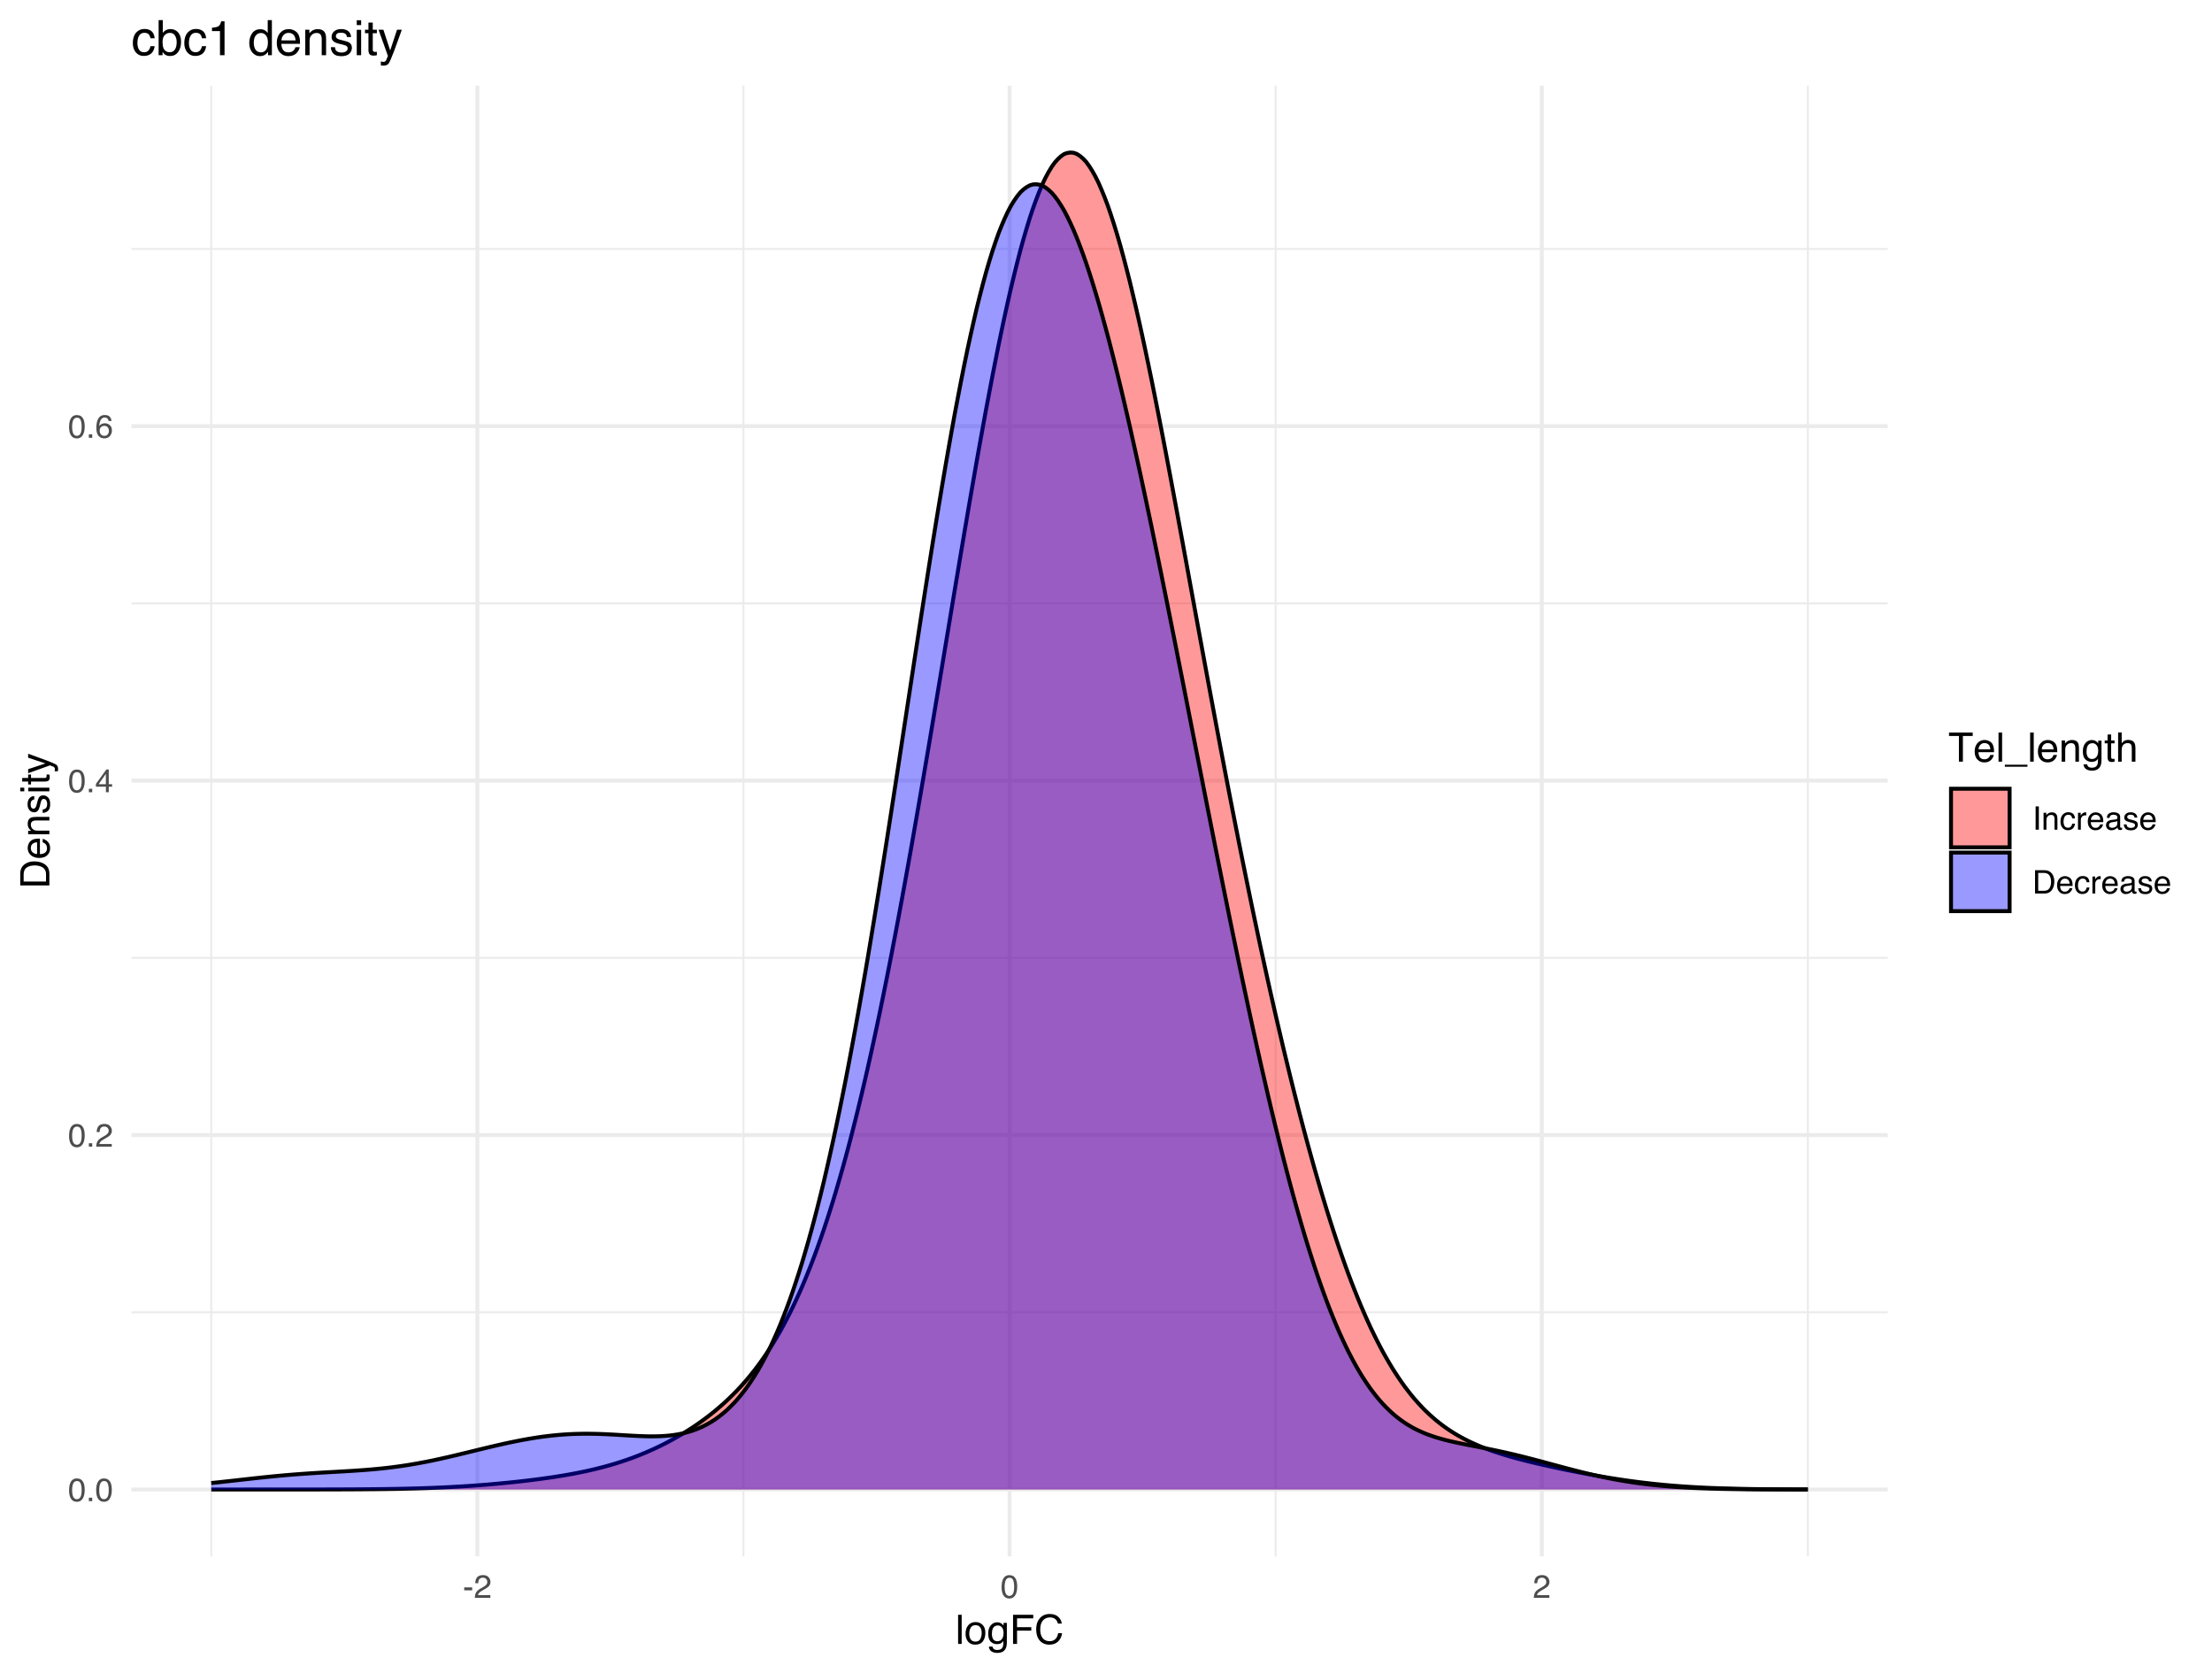 <?xml version="1.0" encoding="UTF-8"?>
<svg xmlns="http://www.w3.org/2000/svg" xmlns:xlink="http://www.w3.org/1999/xlink" width="599" height="453" viewBox="0 0 599 453">
<defs>
<g>
<g id="glyph-0-0">
<path d="M 2.375 -6.156 C 3.176 -6.156 3.754 -5.828 4.109 -5.172 C 4.379 -4.66 4.516 -3.961 4.516 -3.078 C 4.516 -2.242 4.391 -1.555 4.141 -1.016 C 3.785 -0.223 3.195 0.172 2.375 0.172 C 1.633 0.172 1.082 -0.148 0.719 -0.797 C 0.426 -1.328 0.281 -2.047 0.281 -2.953 C 0.281 -3.648 0.367 -4.25 0.547 -4.75 C 0.879 -5.688 1.488 -6.156 2.375 -6.156 Z M 2.375 -0.531 C 2.77 -0.531 3.086 -0.707 3.328 -1.062 C 3.566 -1.426 3.688 -2.086 3.688 -3.047 C 3.688 -3.754 3.598 -4.332 3.422 -4.781 C 3.254 -5.227 2.922 -5.453 2.422 -5.453 C 1.973 -5.453 1.641 -5.238 1.422 -4.812 C 1.211 -4.383 1.109 -3.754 1.109 -2.922 C 1.109 -2.297 1.176 -1.789 1.312 -1.406 C 1.52 -0.82 1.875 -0.531 2.375 -0.531 Z M 2.375 -0.531 "/>
</g>
<g id="glyph-0-1">
<path d="M 0.75 -0.938 L 1.656 -0.938 L 1.656 0 L 0.75 0 Z M 0.75 -0.938 "/>
</g>
<g id="glyph-0-2">
<path d="M 0.281 0 C 0.301 -0.531 0.406 -0.988 0.594 -1.375 C 0.789 -1.77 1.164 -2.129 1.719 -2.453 L 2.547 -2.922 C 2.91 -3.141 3.164 -3.328 3.312 -3.484 C 3.551 -3.711 3.672 -3.984 3.672 -4.297 C 3.672 -4.648 3.562 -4.93 3.344 -5.141 C 3.133 -5.359 2.848 -5.469 2.484 -5.469 C 1.961 -5.469 1.598 -5.266 1.391 -4.859 C 1.285 -4.648 1.227 -4.352 1.219 -3.969 L 0.422 -3.969 C 0.43 -4.5 0.531 -4.938 0.719 -5.281 C 1.051 -5.875 1.645 -6.172 2.5 -6.172 C 3.195 -6.172 3.707 -5.977 4.031 -5.594 C 4.363 -5.219 4.531 -4.797 4.531 -4.328 C 4.531 -3.836 4.352 -3.414 4 -3.062 C 3.801 -2.863 3.441 -2.617 2.922 -2.328 L 2.344 -2 C 2.062 -1.844 1.836 -1.695 1.672 -1.562 C 1.391 -1.312 1.211 -1.035 1.141 -0.734 L 4.5 -0.734 L 4.5 0 Z M 0.281 0 "/>
</g>
<g id="glyph-0-3">
<path d="M 2.906 -2.172 L 2.906 -4.969 L 0.938 -2.172 Z M 2.922 0 L 2.922 -1.5 L 0.219 -1.5 L 0.219 -2.266 L 3.047 -6.172 L 3.688 -6.172 L 3.688 -2.172 L 4.594 -2.172 L 4.594 -1.5 L 3.688 -1.5 L 3.688 0 Z M 2.922 0 "/>
</g>
<g id="glyph-0-4">
<path d="M 2.578 -6.172 C 3.266 -6.172 3.742 -5.992 4.016 -5.641 C 4.285 -5.285 4.422 -4.922 4.422 -4.547 L 3.656 -4.547 C 3.602 -4.785 3.531 -4.973 3.438 -5.109 C 3.25 -5.367 2.961 -5.5 2.578 -5.5 C 2.148 -5.5 1.805 -5.297 1.547 -4.891 C 1.297 -4.492 1.156 -3.926 1.125 -3.188 C 1.301 -3.445 1.523 -3.641 1.797 -3.766 C 2.047 -3.879 2.32 -3.938 2.625 -3.938 C 3.133 -3.938 3.582 -3.77 3.969 -3.438 C 4.352 -3.113 4.547 -2.625 4.547 -1.969 C 4.547 -1.414 4.363 -0.922 4 -0.484 C 3.633 -0.055 3.117 0.156 2.453 0.156 C 1.867 0.156 1.367 -0.062 0.953 -0.5 C 0.535 -0.938 0.328 -1.672 0.328 -2.703 C 0.328 -3.461 0.422 -4.109 0.609 -4.641 C 0.961 -5.66 1.617 -6.172 2.578 -6.172 Z M 2.516 -0.531 C 2.922 -0.531 3.223 -0.664 3.422 -0.938 C 3.629 -1.207 3.734 -1.531 3.734 -1.906 C 3.734 -2.219 3.641 -2.516 3.453 -2.797 C 3.273 -3.086 2.953 -3.234 2.484 -3.234 C 2.148 -3.234 1.859 -3.125 1.609 -2.906 C 1.359 -2.688 1.234 -2.352 1.234 -1.906 C 1.234 -1.52 1.344 -1.191 1.562 -0.922 C 1.789 -0.66 2.109 -0.531 2.516 -0.531 Z M 2.516 -0.531 "/>
</g>
<g id="glyph-0-5">
<path d="M 0.359 -2.844 L 2.516 -2.844 L 2.516 -2.047 L 0.359 -2.047 Z M 0.359 -2.844 "/>
</g>
<g id="glyph-0-6">
<path d="M 0.859 -6.312 L 1.734 -6.312 L 1.734 0 L 0.859 0 Z M 0.859 -6.312 "/>
</g>
<g id="glyph-0-7">
<path d="M 0.562 -4.594 L 1.297 -4.594 L 1.297 -3.953 C 1.516 -4.211 1.742 -4.398 1.984 -4.516 C 2.234 -4.641 2.508 -4.703 2.812 -4.703 C 3.457 -4.703 3.895 -4.473 4.125 -4.016 C 4.25 -3.766 4.312 -3.41 4.312 -2.953 L 4.312 0 L 3.531 0 L 3.531 -2.906 C 3.531 -3.176 3.488 -3.398 3.406 -3.578 C 3.27 -3.859 3.02 -4 2.656 -4 C 2.477 -4 2.328 -3.984 2.203 -3.953 C 1.992 -3.891 1.812 -3.766 1.656 -3.578 C 1.52 -3.422 1.43 -3.258 1.391 -3.094 C 1.359 -2.938 1.344 -2.707 1.344 -2.406 L 1.344 0 L 0.562 0 Z M 2.391 -4.719 Z M 2.391 -4.719 "/>
</g>
<g id="glyph-0-8">
<path d="M 2.344 -4.734 C 2.863 -4.734 3.285 -4.609 3.609 -4.359 C 3.93 -4.109 4.125 -3.672 4.188 -3.047 L 3.438 -3.047 C 3.395 -3.336 3.289 -3.578 3.125 -3.766 C 2.957 -3.953 2.695 -4.047 2.344 -4.047 C 1.852 -4.047 1.5 -3.801 1.281 -3.312 C 1.145 -3.008 1.078 -2.629 1.078 -2.172 C 1.078 -1.703 1.172 -1.312 1.359 -1 C 1.555 -0.688 1.867 -0.531 2.297 -0.531 C 2.609 -0.531 2.859 -0.625 3.047 -0.812 C 3.234 -1.008 3.363 -1.281 3.438 -1.625 L 4.188 -1.625 C 4.102 -1.02 3.891 -0.57 3.547 -0.281 C 3.203 0 2.766 0.141 2.234 0.141 C 1.629 0.141 1.145 -0.078 0.781 -0.516 C 0.426 -0.961 0.25 -1.516 0.25 -2.172 C 0.25 -2.984 0.445 -3.613 0.844 -4.062 C 1.238 -4.508 1.738 -4.734 2.344 -4.734 Z M 2.219 -4.719 Z M 2.219 -4.719 "/>
</g>
<g id="glyph-0-9">
<path d="M 0.594 -4.594 L 1.328 -4.594 L 1.328 -3.812 C 1.379 -3.957 1.523 -4.141 1.766 -4.359 C 2.004 -4.586 2.273 -4.703 2.578 -4.703 C 2.586 -4.703 2.609 -4.695 2.641 -4.688 C 2.68 -4.688 2.742 -4.688 2.828 -4.688 L 2.828 -3.859 C 2.773 -3.867 2.727 -3.875 2.688 -3.875 C 2.656 -3.883 2.617 -3.891 2.578 -3.891 C 2.18 -3.891 1.879 -3.766 1.672 -3.516 C 1.461 -3.266 1.359 -2.973 1.359 -2.641 L 1.359 0 L 0.594 0 Z M 0.594 -4.594 "/>
</g>
<g id="glyph-0-10">
<path d="M 2.484 -4.703 C 2.805 -4.703 3.117 -4.625 3.422 -4.469 C 3.734 -4.32 3.969 -4.125 4.125 -3.875 C 4.281 -3.645 4.383 -3.375 4.438 -3.062 C 4.488 -2.852 4.516 -2.516 4.516 -2.047 L 1.141 -2.047 C 1.148 -1.586 1.258 -1.211 1.469 -0.922 C 1.676 -0.641 1.992 -0.5 2.422 -0.5 C 2.828 -0.5 3.148 -0.633 3.391 -0.906 C 3.523 -1.062 3.625 -1.238 3.688 -1.438 L 4.453 -1.438 C 4.43 -1.27 4.363 -1.082 4.25 -0.875 C 4.133 -0.664 4.004 -0.5 3.859 -0.375 C 3.629 -0.145 3.344 0.008 3 0.094 C 2.812 0.133 2.598 0.156 2.359 0.156 C 1.785 0.156 1.301 -0.051 0.906 -0.469 C 0.508 -0.883 0.312 -1.469 0.312 -2.219 C 0.312 -2.945 0.508 -3.539 0.906 -4 C 1.312 -4.469 1.836 -4.703 2.484 -4.703 Z M 3.719 -2.672 C 3.688 -3.004 3.613 -3.27 3.5 -3.469 C 3.281 -3.844 2.926 -4.031 2.438 -4.031 C 2.082 -4.031 1.785 -3.898 1.547 -3.641 C 1.305 -3.391 1.176 -3.066 1.156 -2.672 Z M 2.406 -4.719 Z M 2.406 -4.719 "/>
</g>
<g id="glyph-0-11">
<path d="M 1.156 -1.219 C 1.156 -1 1.238 -0.82 1.406 -0.688 C 1.57 -0.562 1.766 -0.5 1.984 -0.5 C 2.254 -0.5 2.52 -0.562 2.781 -0.688 C 3.207 -0.895 3.422 -1.238 3.422 -1.719 L 3.422 -2.344 C 3.328 -2.281 3.203 -2.227 3.047 -2.188 C 2.898 -2.145 2.754 -2.117 2.609 -2.109 L 2.141 -2.047 C 1.867 -2.004 1.66 -1.945 1.516 -1.875 C 1.273 -1.738 1.156 -1.52 1.156 -1.219 Z M 3.031 -2.781 C 3.207 -2.812 3.328 -2.891 3.391 -3.016 C 3.422 -3.078 3.438 -3.176 3.438 -3.312 C 3.438 -3.57 3.344 -3.758 3.156 -3.875 C 2.969 -4 2.703 -4.062 2.359 -4.062 C 1.953 -4.062 1.664 -3.953 1.5 -3.734 C 1.406 -3.609 1.344 -3.43 1.312 -3.203 L 0.594 -3.203 C 0.602 -3.766 0.785 -4.156 1.141 -4.375 C 1.492 -4.602 1.906 -4.719 2.375 -4.719 C 2.914 -4.719 3.352 -4.613 3.688 -4.406 C 4.02 -4.195 4.188 -3.875 4.188 -3.438 L 4.188 -0.797 C 4.188 -0.711 4.203 -0.645 4.234 -0.594 C 4.273 -0.551 4.348 -0.531 4.453 -0.531 C 4.484 -0.531 4.52 -0.531 4.562 -0.531 C 4.602 -0.531 4.648 -0.535 4.703 -0.547 L 4.703 0.016 C 4.578 0.055 4.484 0.078 4.422 0.078 C 4.359 0.086 4.273 0.094 4.172 0.094 C 3.898 0.094 3.707 0 3.594 -0.188 C 3.531 -0.281 3.484 -0.422 3.453 -0.609 C 3.297 -0.398 3.07 -0.219 2.781 -0.062 C 2.488 0.082 2.16 0.156 1.797 0.156 C 1.367 0.156 1.02 0.023 0.75 -0.234 C 0.488 -0.492 0.359 -0.816 0.359 -1.203 C 0.359 -1.629 0.488 -1.957 0.75 -2.188 C 1.02 -2.426 1.367 -2.578 1.797 -2.641 Z M 2.391 -4.719 Z M 2.391 -4.719 "/>
</g>
<g id="glyph-0-12">
<path d="M 1.031 -1.438 C 1.051 -1.188 1.113 -0.988 1.219 -0.844 C 1.414 -0.602 1.754 -0.484 2.234 -0.484 C 2.516 -0.484 2.766 -0.539 2.984 -0.656 C 3.203 -0.781 3.312 -0.973 3.312 -1.234 C 3.312 -1.43 3.223 -1.582 3.047 -1.688 C 2.941 -1.75 2.723 -1.82 2.391 -1.906 L 1.781 -2.062 C 1.383 -2.164 1.094 -2.273 0.906 -2.391 C 0.57 -2.598 0.406 -2.891 0.406 -3.266 C 0.406 -3.691 0.562 -4.039 0.875 -4.312 C 1.195 -4.582 1.617 -4.719 2.141 -4.719 C 2.836 -4.719 3.336 -4.516 3.641 -4.109 C 3.836 -3.848 3.93 -3.57 3.922 -3.281 L 3.203 -3.281 C 3.18 -3.457 3.117 -3.613 3.016 -3.75 C 2.836 -3.957 2.531 -4.062 2.094 -4.062 C 1.801 -4.062 1.578 -4.004 1.422 -3.891 C 1.273 -3.773 1.203 -3.629 1.203 -3.453 C 1.203 -3.254 1.301 -3.094 1.5 -2.969 C 1.613 -2.895 1.781 -2.832 2 -2.781 L 2.516 -2.656 C 3.066 -2.52 3.438 -2.391 3.625 -2.266 C 3.926 -2.066 4.078 -1.754 4.078 -1.328 C 4.078 -0.922 3.922 -0.566 3.609 -0.266 C 3.305 0.023 2.832 0.172 2.188 0.172 C 1.508 0.172 1.023 0.02 0.734 -0.281 C 0.453 -0.594 0.301 -0.977 0.281 -1.438 Z M 2.172 -4.719 Z M 2.172 -4.719 "/>
</g>
<g id="glyph-0-13">
<path d="M 3.094 -0.734 C 3.383 -0.734 3.625 -0.766 3.812 -0.828 C 4.133 -0.93 4.406 -1.145 4.625 -1.469 C 4.789 -1.719 4.91 -2.039 4.984 -2.438 C 5.023 -2.676 5.047 -2.898 5.047 -3.109 C 5.047 -3.891 4.891 -4.492 4.578 -4.922 C 4.273 -5.359 3.773 -5.578 3.078 -5.578 L 1.562 -5.578 L 1.562 -0.734 Z M 0.703 -6.312 L 3.266 -6.312 C 4.129 -6.312 4.801 -6.004 5.281 -5.391 C 5.707 -4.828 5.922 -4.113 5.922 -3.25 C 5.922 -2.582 5.797 -1.977 5.547 -1.438 C 5.098 -0.477 4.332 0 3.25 0 L 0.703 0 Z M 0.703 -6.312 "/>
</g>
<g id="glyph-1-0">
<path d="M 0.734 -7.891 L 1.703 -7.891 L 1.703 0 L 0.734 0 Z M 0.734 -7.891 "/>
</g>
<g id="glyph-1-1">
<path d="M 2.984 -0.625 C 3.629 -0.625 4.07 -0.863 4.312 -1.344 C 4.551 -1.832 4.672 -2.375 4.672 -2.969 C 4.672 -3.508 4.582 -3.945 4.406 -4.281 C 4.133 -4.812 3.664 -5.078 3 -5.078 C 2.406 -5.078 1.973 -4.848 1.703 -4.391 C 1.441 -3.941 1.312 -3.398 1.312 -2.766 C 1.312 -2.148 1.441 -1.641 1.703 -1.234 C 1.973 -0.828 2.398 -0.625 2.984 -0.625 Z M 3.031 -5.922 C 3.77 -5.922 4.395 -5.672 4.906 -5.172 C 5.414 -4.68 5.672 -3.957 5.672 -3 C 5.672 -2.07 5.445 -1.305 5 -0.703 C 4.551 -0.098 3.852 0.203 2.906 0.203 C 2.113 0.203 1.484 -0.062 1.016 -0.594 C 0.547 -1.125 0.312 -1.844 0.312 -2.75 C 0.312 -3.719 0.555 -4.488 1.047 -5.062 C 1.535 -5.633 2.195 -5.922 3.031 -5.922 Z M 3 -5.891 Z M 3 -5.891 "/>
</g>
<g id="glyph-1-2">
<path d="M 2.734 -5.859 C 3.191 -5.859 3.586 -5.742 3.922 -5.516 C 4.098 -5.391 4.285 -5.207 4.484 -4.969 L 4.484 -5.703 L 5.375 -5.703 L 5.375 -0.469 C 5.375 0.258 5.266 0.836 5.047 1.266 C 4.648 2.047 3.895 2.438 2.781 2.438 C 2.156 2.438 1.629 2.297 1.203 2.016 C 0.785 1.734 0.551 1.301 0.5 0.719 L 1.484 0.719 C 1.535 0.969 1.629 1.164 1.766 1.312 C 1.984 1.531 2.328 1.641 2.797 1.641 C 3.535 1.641 4.02 1.375 4.25 0.844 C 4.383 0.539 4.445 -0.004 4.438 -0.797 C 4.25 -0.504 4.016 -0.285 3.734 -0.141 C 3.461 -0.004 3.109 0.062 2.672 0.062 C 2.047 0.062 1.5 -0.156 1.031 -0.594 C 0.562 -1.031 0.328 -1.758 0.328 -2.781 C 0.328 -3.75 0.562 -4.504 1.031 -5.047 C 1.5 -5.586 2.066 -5.859 2.734 -5.859 Z M 4.484 -2.906 C 4.484 -3.613 4.332 -4.141 4.031 -4.484 C 3.738 -4.828 3.367 -5 2.922 -5 C 2.234 -5 1.766 -4.68 1.516 -4.047 C 1.391 -3.703 1.328 -3.254 1.328 -2.703 C 1.328 -2.055 1.457 -1.562 1.719 -1.219 C 1.977 -0.883 2.332 -0.719 2.781 -0.719 C 3.469 -0.719 3.957 -1.031 4.25 -1.656 C 4.406 -2.008 4.484 -2.426 4.484 -2.906 Z M 2.859 -5.891 Z M 2.859 -5.891 "/>
</g>
<g id="glyph-1-3">
<path d="M 0.938 -7.891 L 6.406 -7.891 L 6.406 -6.922 L 2.016 -6.922 L 2.016 -4.531 L 5.875 -4.531 L 5.875 -3.594 L 2.016 -3.594 L 2.016 0 L 0.938 0 Z M 0.938 -7.891 "/>
</g>
<g id="glyph-1-4">
<path d="M 4.156 -8.109 C 5.156 -8.109 5.93 -7.844 6.484 -7.312 C 7.035 -6.789 7.344 -6.191 7.406 -5.516 L 6.359 -5.516 C 6.242 -6.023 6.008 -6.426 5.656 -6.719 C 5.301 -7.02 4.805 -7.172 4.172 -7.172 C 3.398 -7.172 2.773 -6.895 2.297 -6.344 C 1.816 -5.801 1.578 -4.969 1.578 -3.844 C 1.578 -2.914 1.789 -2.164 2.219 -1.594 C 2.656 -1.02 3.301 -0.734 4.156 -0.734 C 4.938 -0.734 5.535 -1.035 5.953 -1.641 C 6.172 -1.961 6.332 -2.383 6.438 -2.906 L 7.484 -2.906 C 7.391 -2.07 7.082 -1.375 6.562 -0.812 C 5.938 -0.133 5.086 0.203 4.016 0.203 C 3.098 0.203 2.332 -0.07 1.719 -0.625 C 0.895 -1.363 0.484 -2.5 0.484 -4.031 C 0.484 -5.195 0.789 -6.148 1.406 -6.891 C 2.07 -7.703 2.988 -8.109 4.156 -8.109 Z M 3.953 -8.109 Z M 3.953 -8.109 "/>
</g>
<g id="glyph-1-5">
<path d="M 6.578 -7.891 L 6.578 -6.953 L 3.922 -6.953 L 3.922 0 L 2.844 0 L 2.844 -6.953 L 0.172 -6.953 L 0.172 -7.891 Z M 6.578 -7.891 "/>
</g>
<g id="glyph-1-6">
<path d="M 3.109 -5.875 C 3.516 -5.875 3.906 -5.781 4.281 -5.594 C 4.664 -5.406 4.961 -5.156 5.172 -4.844 C 5.359 -4.562 5.484 -4.223 5.547 -3.828 C 5.609 -3.566 5.641 -3.145 5.641 -2.562 L 1.422 -2.562 C 1.441 -1.977 1.578 -1.508 1.828 -1.156 C 2.086 -0.812 2.488 -0.641 3.031 -0.641 C 3.539 -0.641 3.945 -0.805 4.25 -1.141 C 4.414 -1.328 4.535 -1.551 4.609 -1.812 L 5.562 -1.812 C 5.531 -1.594 5.441 -1.352 5.297 -1.094 C 5.16 -0.832 5.004 -0.625 4.828 -0.469 C 4.535 -0.176 4.176 0.02 3.75 0.125 C 3.508 0.176 3.242 0.203 2.953 0.203 C 2.234 0.203 1.625 -0.055 1.125 -0.578 C 0.633 -1.098 0.391 -1.828 0.391 -2.766 C 0.391 -3.691 0.641 -4.441 1.141 -5.016 C 1.641 -5.586 2.297 -5.875 3.109 -5.875 Z M 4.641 -3.328 C 4.609 -3.754 4.52 -4.094 4.375 -4.344 C 4.102 -4.801 3.66 -5.031 3.047 -5.031 C 2.598 -5.031 2.223 -4.867 1.922 -4.547 C 1.629 -4.234 1.473 -3.828 1.453 -3.328 Z M 3.016 -5.891 Z M 3.016 -5.891 "/>
</g>
<g id="glyph-1-7">
<path d="M 0 1.375 L 0 0.828 L 6.125 0.828 L 6.125 1.375 Z M 0 1.375 "/>
</g>
<g id="glyph-1-8">
<path d="M 0.703 -5.75 L 1.625 -5.75 L 1.625 -4.938 C 1.895 -5.27 2.18 -5.508 2.484 -5.656 C 2.797 -5.801 3.133 -5.875 3.5 -5.875 C 4.32 -5.875 4.875 -5.594 5.156 -5.031 C 5.312 -4.719 5.391 -4.27 5.391 -3.688 L 5.391 0 L 4.422 0 L 4.422 -3.625 C 4.422 -3.977 4.367 -4.258 4.266 -4.469 C 4.086 -4.832 3.773 -5.016 3.328 -5.016 C 3.098 -5.016 2.91 -4.988 2.766 -4.938 C 2.492 -4.863 2.258 -4.707 2.062 -4.469 C 1.906 -4.281 1.801 -4.082 1.75 -3.875 C 1.695 -3.676 1.672 -3.391 1.672 -3.016 L 1.672 0 L 0.703 0 Z M 2.984 -5.891 Z M 2.984 -5.891 "/>
</g>
<g id="glyph-1-9">
<path d="M 0.906 -7.359 L 1.875 -7.359 L 1.875 -5.75 L 2.797 -5.75 L 2.797 -4.969 L 1.875 -4.969 L 1.875 -1.203 C 1.875 -1.004 1.941 -0.875 2.078 -0.812 C 2.16 -0.77 2.285 -0.75 2.453 -0.75 C 2.504 -0.75 2.555 -0.75 2.609 -0.75 C 2.66 -0.75 2.723 -0.754 2.797 -0.766 L 2.797 0 C 2.68 0.031 2.562 0.051 2.438 0.062 C 2.32 0.082 2.195 0.094 2.062 0.094 C 1.613 0.094 1.305 -0.02 1.141 -0.25 C 0.984 -0.488 0.906 -0.789 0.906 -1.156 L 0.906 -4.969 L 0.125 -4.969 L 0.125 -5.75 L 0.906 -5.75 Z M 0.906 -7.359 "/>
</g>
<g id="glyph-1-10">
<path d="M 0.703 -7.922 L 1.672 -7.922 L 1.672 -4.969 C 1.898 -5.258 2.109 -5.469 2.297 -5.594 C 2.609 -5.789 2.992 -5.891 3.453 -5.891 C 4.285 -5.891 4.852 -5.598 5.156 -5.016 C 5.312 -4.691 5.391 -4.25 5.391 -3.688 L 5.391 0 L 4.406 0 L 4.406 -3.625 C 4.406 -4.051 4.352 -4.363 4.25 -4.562 C 4.07 -4.875 3.738 -5.031 3.25 -5.031 C 2.852 -5.031 2.488 -4.891 2.156 -4.609 C 1.832 -4.336 1.672 -3.816 1.672 -3.047 L 1.672 0 L 0.703 0 Z M 0.703 -7.922 "/>
</g>
<g id="glyph-2-0">
<path d="M -0.906 -3.875 C -0.906 -4.227 -0.945 -4.523 -1.031 -4.766 C -1.164 -5.172 -1.43 -5.508 -1.828 -5.781 C -2.148 -5.988 -2.562 -6.141 -3.062 -6.234 C -3.352 -6.285 -3.629 -6.312 -3.891 -6.312 C -4.859 -6.312 -5.613 -6.117 -6.156 -5.734 C -6.695 -5.348 -6.969 -4.723 -6.969 -3.859 L -6.969 -1.953 L -0.906 -1.953 Z M -7.891 -0.891 L -7.891 -4.078 C -7.891 -5.16 -7.504 -6.004 -6.734 -6.609 C -6.035 -7.141 -5.145 -7.406 -4.062 -7.406 C -3.227 -7.406 -2.473 -7.25 -1.797 -6.938 C -0.598 -6.383 0 -5.43 0 -4.078 L 0 -0.891 Z M -7.891 -0.891 "/>
</g>
<g id="glyph-2-1">
<path d="M -5.875 -3.109 C -5.875 -3.516 -5.781 -3.906 -5.594 -4.281 C -5.406 -4.664 -5.156 -4.961 -4.844 -5.172 C -4.562 -5.359 -4.223 -5.484 -3.828 -5.547 C -3.566 -5.609 -3.145 -5.641 -2.562 -5.641 L -2.562 -1.422 C -1.977 -1.441 -1.508 -1.578 -1.156 -1.828 C -0.812 -2.086 -0.641 -2.488 -0.641 -3.031 C -0.641 -3.539 -0.805 -3.945 -1.141 -4.25 C -1.328 -4.414 -1.551 -4.535 -1.812 -4.609 L -1.812 -5.562 C -1.594 -5.531 -1.352 -5.441 -1.094 -5.297 C -0.832 -5.16 -0.625 -5.004 -0.469 -4.828 C -0.176 -4.535 0.02 -4.176 0.125 -3.75 C 0.176 -3.508 0.203 -3.242 0.203 -2.953 C 0.203 -2.234 -0.055 -1.625 -0.578 -1.125 C -1.098 -0.633 -1.828 -0.391 -2.766 -0.391 C -3.691 -0.391 -4.441 -0.641 -5.016 -1.141 C -5.586 -1.641 -5.875 -2.297 -5.875 -3.109 Z M -3.328 -4.641 C -3.754 -4.609 -4.094 -4.52 -4.344 -4.375 C -4.801 -4.102 -5.031 -3.66 -5.031 -3.047 C -5.031 -2.598 -4.867 -2.223 -4.547 -1.922 C -4.234 -1.629 -3.828 -1.473 -3.328 -1.453 Z M -5.891 -3.016 Z M -5.891 -3.016 "/>
</g>
<g id="glyph-2-2">
<path d="M -5.75 -0.703 L -5.75 -1.625 L -4.938 -1.625 C -5.27 -1.895 -5.508 -2.18 -5.656 -2.484 C -5.801 -2.797 -5.875 -3.133 -5.875 -3.5 C -5.875 -4.32 -5.594 -4.875 -5.031 -5.156 C -4.719 -5.312 -4.27 -5.391 -3.688 -5.391 L 0 -5.391 L 0 -4.422 L -3.625 -4.422 C -3.977 -4.422 -4.258 -4.367 -4.469 -4.266 C -4.832 -4.086 -5.016 -3.773 -5.016 -3.328 C -5.016 -3.098 -4.988 -2.91 -4.938 -2.766 C -4.863 -2.492 -4.707 -2.258 -4.469 -2.062 C -4.281 -1.906 -4.082 -1.801 -3.875 -1.75 C -3.676 -1.695 -3.391 -1.672 -3.016 -1.672 L 0 -1.672 L 0 -0.703 Z M -5.891 -2.984 Z M -5.891 -2.984 "/>
</g>
<g id="glyph-2-3">
<path d="M -1.812 -1.281 C -1.488 -1.312 -1.238 -1.395 -1.062 -1.531 C -0.75 -1.77 -0.594 -2.191 -0.594 -2.797 C -0.594 -3.148 -0.672 -3.461 -0.828 -3.734 C -0.984 -4.004 -1.223 -4.141 -1.547 -4.141 C -1.797 -4.141 -1.984 -4.031 -2.109 -3.812 C -2.191 -3.676 -2.285 -3.398 -2.391 -2.984 L -2.578 -2.219 C -2.703 -1.727 -2.836 -1.367 -2.984 -1.141 C -3.254 -0.723 -3.617 -0.516 -4.078 -0.516 C -4.617 -0.516 -5.055 -0.707 -5.391 -1.094 C -5.734 -1.488 -5.906 -2.02 -5.906 -2.688 C -5.906 -3.551 -5.648 -4.176 -5.141 -4.562 C -4.816 -4.801 -4.469 -4.914 -4.094 -4.906 L -4.094 -4 C -4.312 -3.977 -4.508 -3.898 -4.688 -3.766 C -4.945 -3.547 -5.078 -3.16 -5.078 -2.609 C -5.078 -2.242 -5.004 -1.969 -4.859 -1.781 C -4.723 -1.594 -4.539 -1.5 -4.312 -1.5 C -4.062 -1.5 -3.863 -1.625 -3.719 -1.875 C -3.625 -2.008 -3.539 -2.219 -3.469 -2.5 L -3.312 -3.141 C -3.145 -3.836 -2.984 -4.301 -2.828 -4.531 C -2.578 -4.914 -2.191 -5.109 -1.672 -5.109 C -1.148 -5.109 -0.703 -4.91 -0.328 -4.516 C 0.035 -4.129 0.219 -3.539 0.219 -2.75 C 0.219 -1.895 0.023 -1.285 -0.359 -0.922 C -0.754 -0.566 -1.238 -0.379 -1.812 -0.359 Z M -5.891 -2.719 Z M -5.891 -2.719 "/>
</g>
<g id="glyph-2-4">
<path d="M -5.719 -0.703 L -5.719 -1.688 L 0 -1.688 L 0 -0.703 Z M -7.891 -0.703 L -7.891 -1.688 L -6.797 -1.688 L -6.797 -0.703 Z M -7.891 -0.703 "/>
</g>
<g id="glyph-2-5">
<path d="M -7.359 -0.906 L -7.359 -1.875 L -5.75 -1.875 L -5.75 -2.797 L -4.969 -2.797 L -4.969 -1.875 L -1.203 -1.875 C -1.004 -1.875 -0.875 -1.941 -0.812 -2.078 C -0.77 -2.16 -0.75 -2.285 -0.75 -2.453 C -0.75 -2.504 -0.75 -2.555 -0.75 -2.609 C -0.75 -2.66 -0.754 -2.723 -0.766 -2.797 L 0 -2.797 C 0.031 -2.68 0.051 -2.562 0.062 -2.438 C 0.082 -2.32 0.094 -2.195 0.094 -2.062 C 0.094 -1.613 -0.02 -1.305 -0.25 -1.141 C -0.488 -0.984 -0.789 -0.906 -1.156 -0.906 L -4.969 -0.906 L -4.969 -0.125 L -5.75 -0.125 L -5.75 -0.906 Z M -7.359 -0.906 "/>
</g>
<g id="glyph-2-6">
<path d="M -5.75 -4.297 L -5.75 -5.375 C -5.383 -5.238 -4.547 -4.938 -3.234 -4.469 C -2.242 -4.113 -1.438 -3.816 -0.812 -3.578 C 0.656 -3.023 1.551 -2.633 1.875 -2.406 C 2.195 -2.176 2.359 -1.781 2.359 -1.219 C 2.359 -1.082 2.352 -0.977 2.344 -0.906 C 2.332 -0.832 2.312 -0.742 2.281 -0.641 L 1.406 -0.641 C 1.445 -0.805 1.473 -0.926 1.484 -1 C 1.492 -1.07 1.5 -1.141 1.5 -1.203 C 1.5 -1.379 1.469 -1.508 1.406 -1.594 C 1.352 -1.676 1.285 -1.75 1.203 -1.812 C 1.172 -1.82 1.02 -1.883 0.75 -2 C 0.488 -2.113 0.297 -2.191 0.172 -2.234 L -5.75 -0.109 L -5.75 -1.203 L -1.062 -2.75 Z M -5.891 -2.75 Z M -5.891 -2.75 "/>
</g>
<g id="glyph-3-0">
<path d="M 3.516 -7.109 C 4.297 -7.109 4.926 -6.914 5.406 -6.531 C 5.895 -6.156 6.191 -5.504 6.297 -4.578 L 5.156 -4.578 C 5.094 -5.004 4.938 -5.359 4.688 -5.641 C 4.445 -5.922 4.055 -6.062 3.516 -6.062 C 2.773 -6.062 2.242 -5.703 1.922 -4.984 C 1.723 -4.516 1.625 -3.938 1.625 -3.25 C 1.625 -2.562 1.77 -1.977 2.062 -1.5 C 2.352 -1.031 2.812 -0.797 3.438 -0.797 C 3.914 -0.797 4.297 -0.941 4.578 -1.234 C 4.859 -1.523 5.051 -1.926 5.156 -2.438 L 6.297 -2.438 C 6.16 -1.52 5.832 -0.848 5.312 -0.422 C 4.801 -0.004 4.145 0.203 3.344 0.203 C 2.438 0.203 1.711 -0.125 1.172 -0.781 C 0.641 -1.445 0.375 -2.273 0.375 -3.266 C 0.375 -4.473 0.664 -5.414 1.25 -6.094 C 1.844 -6.77 2.598 -7.109 3.516 -7.109 Z M 3.328 -7.078 Z M 3.328 -7.078 "/>
</g>
<g id="glyph-3-1">
<path d="M 0.766 -9.5 L 1.891 -9.5 L 1.891 -6.062 C 2.141 -6.395 2.441 -6.645 2.797 -6.812 C 3.148 -6.988 3.535 -7.078 3.953 -7.078 C 4.805 -7.078 5.5 -6.781 6.031 -6.188 C 6.57 -5.602 6.844 -4.734 6.844 -3.578 C 6.844 -2.492 6.578 -1.586 6.047 -0.859 C 5.516 -0.141 4.781 0.219 3.844 0.219 C 3.32 0.219 2.879 0.094 2.516 -0.156 C 2.305 -0.312 2.078 -0.555 1.828 -0.891 L 1.828 0 L 0.766 0 Z M 3.781 -0.812 C 4.406 -0.812 4.875 -1.055 5.188 -1.547 C 5.5 -2.047 5.656 -2.707 5.656 -3.531 C 5.656 -4.25 5.5 -4.848 5.188 -5.328 C 4.875 -5.805 4.414 -6.047 3.812 -6.047 C 3.281 -6.047 2.816 -5.848 2.422 -5.453 C 2.023 -5.066 1.828 -4.426 1.828 -3.531 C 1.828 -2.875 1.906 -2.348 2.062 -1.953 C 2.375 -1.191 2.945 -0.812 3.781 -0.812 Z M 3.781 -0.812 "/>
</g>
<g id="glyph-3-2">
<path d="M 1.266 -6.531 L 1.266 -7.422 C 2.098 -7.504 2.68 -7.641 3.016 -7.828 C 3.348 -8.023 3.598 -8.477 3.766 -9.188 L 4.672 -9.188 L 4.672 0 L 3.438 0 L 3.438 -6.531 Z M 1.266 -6.531 "/>
</g>
<g id="glyph-3-3">
</g>
<g id="glyph-3-4">
<path d="M 1.578 -3.375 C 1.578 -2.633 1.734 -2.016 2.047 -1.516 C 2.367 -1.016 2.875 -0.766 3.562 -0.766 C 4.102 -0.766 4.547 -0.992 4.891 -1.453 C 5.234 -1.922 5.406 -2.586 5.406 -3.453 C 5.406 -4.316 5.227 -4.957 4.875 -5.375 C 4.52 -5.801 4.078 -6.016 3.547 -6.016 C 2.961 -6.016 2.488 -5.789 2.125 -5.344 C 1.758 -4.895 1.578 -4.238 1.578 -3.375 Z M 3.328 -7.031 C 3.859 -7.031 4.301 -6.914 4.656 -6.688 C 4.863 -6.562 5.098 -6.336 5.359 -6.016 L 5.359 -9.5 L 6.484 -9.5 L 6.484 0 L 5.438 0 L 5.438 -0.953 C 5.164 -0.535 4.844 -0.227 4.469 -0.031 C 4.102 0.156 3.68 0.25 3.203 0.25 C 2.43 0.25 1.766 -0.07 1.203 -0.719 C 0.641 -1.375 0.359 -2.238 0.359 -3.312 C 0.359 -4.312 0.613 -5.18 1.125 -5.922 C 1.645 -6.66 2.379 -7.031 3.328 -7.031 Z M 3.328 -7.031 "/>
</g>
<g id="glyph-3-5">
<path d="M 3.719 -7.062 C 4.219 -7.062 4.695 -6.945 5.156 -6.719 C 5.613 -6.488 5.961 -6.191 6.203 -5.828 C 6.43 -5.473 6.586 -5.066 6.672 -4.609 C 6.734 -4.285 6.766 -3.773 6.766 -3.078 L 1.703 -3.078 C 1.723 -2.379 1.891 -1.816 2.203 -1.391 C 2.516 -0.973 2.992 -0.766 3.641 -0.766 C 4.242 -0.766 4.727 -0.961 5.094 -1.359 C 5.301 -1.586 5.445 -1.859 5.531 -2.172 L 6.672 -2.172 C 6.641 -1.91 6.539 -1.625 6.375 -1.312 C 6.207 -1 6.016 -0.742 5.797 -0.547 C 5.453 -0.203 5.02 0.023 4.5 0.141 C 4.219 0.211 3.898 0.25 3.547 0.25 C 2.68 0.25 1.953 -0.062 1.359 -0.688 C 0.766 -1.312 0.469 -2.188 0.469 -3.312 C 0.469 -4.426 0.766 -5.328 1.359 -6.016 C 1.961 -6.711 2.75 -7.062 3.719 -7.062 Z M 5.578 -4 C 5.523 -4.5 5.414 -4.898 5.25 -5.203 C 4.926 -5.766 4.395 -6.047 3.656 -6.047 C 3.125 -6.047 2.676 -5.852 2.312 -5.469 C 1.945 -5.082 1.754 -4.594 1.734 -4 Z M 3.609 -7.078 Z M 3.609 -7.078 "/>
</g>
<g id="glyph-3-6">
<path d="M 0.844 -6.906 L 1.953 -6.906 L 1.953 -5.922 C 2.273 -6.328 2.617 -6.617 2.984 -6.797 C 3.359 -6.973 3.766 -7.062 4.203 -7.062 C 5.18 -7.062 5.848 -6.719 6.203 -6.031 C 6.391 -5.656 6.484 -5.117 6.484 -4.422 L 6.484 0 L 5.297 0 L 5.297 -4.359 C 5.297 -4.773 5.234 -5.113 5.109 -5.375 C 4.898 -5.801 4.523 -6.016 3.984 -6.016 C 3.711 -6.016 3.488 -5.988 3.312 -5.938 C 3 -5.844 2.719 -5.648 2.469 -5.359 C 2.281 -5.129 2.156 -4.895 2.094 -4.656 C 2.039 -4.414 2.016 -4.066 2.016 -3.609 L 2.016 0 L 0.844 0 Z M 3.578 -7.078 Z M 3.578 -7.078 "/>
</g>
<g id="glyph-3-7">
<path d="M 1.547 -2.172 C 1.578 -1.773 1.672 -1.477 1.828 -1.281 C 2.117 -0.906 2.629 -0.719 3.359 -0.719 C 3.785 -0.719 4.16 -0.812 4.484 -1 C 4.816 -1.188 4.984 -1.473 4.984 -1.859 C 4.984 -2.16 4.848 -2.391 4.578 -2.547 C 4.41 -2.641 4.082 -2.75 3.594 -2.875 L 2.672 -3.094 C 2.078 -3.238 1.641 -3.406 1.359 -3.594 C 0.867 -3.906 0.625 -4.336 0.625 -4.891 C 0.625 -5.547 0.859 -6.07 1.328 -6.469 C 1.797 -6.875 2.426 -7.078 3.219 -7.078 C 4.258 -7.078 5.008 -6.773 5.469 -6.172 C 5.758 -5.785 5.898 -5.367 5.891 -4.922 L 4.797 -4.922 C 4.773 -5.18 4.68 -5.422 4.516 -5.641 C 4.254 -5.941 3.797 -6.094 3.141 -6.094 C 2.691 -6.094 2.352 -6.008 2.125 -5.844 C 1.906 -5.676 1.797 -5.453 1.797 -5.172 C 1.797 -4.867 1.945 -4.629 2.25 -4.453 C 2.414 -4.348 2.664 -4.254 3 -4.172 L 3.766 -3.984 C 4.598 -3.785 5.16 -3.586 5.453 -3.391 C 5.898 -3.098 6.125 -2.633 6.125 -2 C 6.125 -1.383 5.891 -0.852 5.422 -0.406 C 4.953 0.039 4.242 0.266 3.297 0.266 C 2.266 0.266 1.535 0.031 1.109 -0.438 C 0.68 -0.906 0.453 -1.484 0.422 -2.172 Z M 3.25 -7.078 Z M 3.25 -7.078 "/>
</g>
<g id="glyph-3-8">
<path d="M 0.844 -6.875 L 2.031 -6.875 L 2.031 0 L 0.844 0 Z M 0.844 -9.469 L 2.031 -9.469 L 2.031 -8.156 L 0.844 -8.156 Z M 0.844 -9.469 "/>
</g>
<g id="glyph-3-9">
<path d="M 1.078 -8.828 L 2.25 -8.828 L 2.25 -6.906 L 3.359 -6.906 L 3.359 -5.953 L 2.25 -5.953 L 2.25 -1.453 C 2.25 -1.211 2.332 -1.051 2.5 -0.969 C 2.594 -0.914 2.742 -0.891 2.953 -0.891 C 3.004 -0.891 3.062 -0.891 3.125 -0.891 C 3.195 -0.898 3.273 -0.91 3.359 -0.922 L 3.359 0 C 3.223 0.039 3.082 0.066 2.938 0.078 C 2.801 0.098 2.645 0.109 2.469 0.109 C 1.926 0.109 1.555 -0.023 1.359 -0.297 C 1.172 -0.578 1.078 -0.941 1.078 -1.391 L 1.078 -5.953 L 0.141 -5.953 L 0.141 -6.906 L 1.078 -6.906 Z M 1.078 -8.828 "/>
</g>
<g id="glyph-3-10">
<path d="M 5.156 -6.906 L 6.453 -6.906 C 6.285 -6.457 5.922 -5.445 5.359 -3.875 C 4.93 -2.688 4.578 -1.719 4.297 -0.969 C 3.629 0.789 3.156 1.863 2.875 2.25 C 2.602 2.633 2.133 2.828 1.469 2.828 C 1.301 2.828 1.172 2.82 1.078 2.812 C 0.992 2.801 0.891 2.773 0.766 2.734 L 0.766 1.688 C 0.961 1.738 1.102 1.77 1.188 1.781 C 1.281 1.801 1.363 1.812 1.438 1.812 C 1.656 1.812 1.812 1.773 1.906 1.703 C 2.008 1.629 2.098 1.539 2.172 1.438 C 2.191 1.406 2.266 1.227 2.391 0.906 C 2.523 0.594 2.625 0.359 2.688 0.203 L 0.141 -6.906 L 1.453 -6.906 L 3.297 -1.281 Z M 3.297 -7.078 Z M 3.297 -7.078 "/>
</g>
</g>
<clipPath id="clip-0">
<path clip-rule="nonzero" d="M 35.59 355 L 511.184 355 L 511.184 356 L 35.59 356 Z M 35.59 355 "/>
</clipPath>
<clipPath id="clip-1">
<path clip-rule="nonzero" d="M 35.59 259 L 511.184 259 L 511.184 260 L 35.59 260 Z M 35.59 259 "/>
</clipPath>
<clipPath id="clip-2">
<path clip-rule="nonzero" d="M 35.59 163 L 511.184 163 L 511.184 164 L 35.59 164 Z M 35.59 163 "/>
</clipPath>
<clipPath id="clip-3">
<path clip-rule="nonzero" d="M 35.59 67 L 511.184 67 L 511.184 68 L 35.59 68 Z M 35.59 67 "/>
</clipPath>
<clipPath id="clip-4">
<path clip-rule="nonzero" d="M 56 23.203 L 58 23.203 L 58 421.492 L 56 421.492 Z M 56 23.203 "/>
</clipPath>
<clipPath id="clip-5">
<path clip-rule="nonzero" d="M 201 23.203 L 202 23.203 L 202 421.492 L 201 421.492 Z M 201 23.203 "/>
</clipPath>
<clipPath id="clip-6">
<path clip-rule="nonzero" d="M 345 23.203 L 346 23.203 L 346 421.492 L 345 421.492 Z M 345 23.203 "/>
</clipPath>
<clipPath id="clip-7">
<path clip-rule="nonzero" d="M 489 23.203 L 490 23.203 L 490 421.492 L 489 421.492 Z M 489 23.203 "/>
</clipPath>
<clipPath id="clip-8">
<path clip-rule="nonzero" d="M 35.59 402 L 511.184 402 L 511.184 404 L 35.59 404 Z M 35.59 402 "/>
</clipPath>
<clipPath id="clip-9">
<path clip-rule="nonzero" d="M 35.59 306 L 511.184 306 L 511.184 308 L 35.59 308 Z M 35.59 306 "/>
</clipPath>
<clipPath id="clip-10">
<path clip-rule="nonzero" d="M 35.59 210 L 511.184 210 L 511.184 212 L 35.59 212 Z M 35.59 210 "/>
</clipPath>
<clipPath id="clip-11">
<path clip-rule="nonzero" d="M 35.59 114 L 511.184 114 L 511.184 116 L 35.59 116 Z M 35.59 114 "/>
</clipPath>
<clipPath id="clip-12">
<path clip-rule="nonzero" d="M 128 23.203 L 130 23.203 L 130 421.492 L 128 421.492 Z M 128 23.203 "/>
</clipPath>
<clipPath id="clip-13">
<path clip-rule="nonzero" d="M 272 23.203 L 274 23.203 L 274 421.492 L 272 421.492 Z M 272 23.203 "/>
</clipPath>
<clipPath id="clip-14">
<path clip-rule="nonzero" d="M 416 23.203 L 419 23.203 L 419 421.492 L 416 421.492 Z M 416 23.203 "/>
</clipPath>
</defs>
<rect x="-59.9" y="-45.3" width="718.8" height="543.6" fill="rgb(100%, 100%, 100%)" fill-opacity="1"/>
<g clip-path="url(#clip-0)">
<path fill="none" stroke-width="0.533" stroke-linecap="butt" stroke-linejoin="round" stroke="rgb(92.157%, 92.157%, 92.157%)" stroke-opacity="1" stroke-miterlimit="10" d="M 35.59 355.395 L 511.18 355.395 "/>
</g>
<g clip-path="url(#clip-1)">
<path fill="none" stroke-width="0.533" stroke-linecap="butt" stroke-linejoin="round" stroke="rgb(92.157%, 92.157%, 92.157%)" stroke-opacity="1" stroke-miterlimit="10" d="M 35.59 259.398 L 511.18 259.398 "/>
</g>
<g clip-path="url(#clip-2)">
<path fill="none" stroke-width="0.533" stroke-linecap="butt" stroke-linejoin="round" stroke="rgb(92.157%, 92.157%, 92.157%)" stroke-opacity="1" stroke-miterlimit="10" d="M 35.59 163.406 L 511.18 163.406 "/>
</g>
<g clip-path="url(#clip-3)">
<path fill="none" stroke-width="0.533" stroke-linecap="butt" stroke-linejoin="round" stroke="rgb(92.157%, 92.157%, 92.157%)" stroke-opacity="1" stroke-miterlimit="10" d="M 35.59 67.414 L 511.18 67.414 "/>
</g>
<g clip-path="url(#clip-4)">
<path fill="none" stroke-width="0.533" stroke-linecap="butt" stroke-linejoin="round" stroke="rgb(92.157%, 92.157%, 92.157%)" stroke-opacity="1" stroke-miterlimit="10" d="M 57.207 421.492 L 57.207 23.203 "/>
</g>
<g clip-path="url(#clip-5)">
<path fill="none" stroke-width="0.533" stroke-linecap="butt" stroke-linejoin="round" stroke="rgb(92.157%, 92.157%, 92.157%)" stroke-opacity="1" stroke-miterlimit="10" d="M 201.324 421.492 L 201.324 23.203 "/>
</g>
<g clip-path="url(#clip-6)">
<path fill="none" stroke-width="0.533" stroke-linecap="butt" stroke-linejoin="round" stroke="rgb(92.157%, 92.157%, 92.157%)" stroke-opacity="1" stroke-miterlimit="10" d="M 345.445 421.492 L 345.445 23.203 "/>
</g>
<g clip-path="url(#clip-7)">
<path fill="none" stroke-width="0.533" stroke-linecap="butt" stroke-linejoin="round" stroke="rgb(92.157%, 92.157%, 92.157%)" stroke-opacity="1" stroke-miterlimit="10" d="M 489.562 421.492 L 489.562 23.203 "/>
</g>
<g clip-path="url(#clip-8)">
<path fill="none" stroke-width="1.067" stroke-linecap="butt" stroke-linejoin="round" stroke="rgb(92.157%, 92.157%, 92.157%)" stroke-opacity="1" stroke-miterlimit="10" d="M 35.59 403.391 L 511.18 403.391 "/>
</g>
<g clip-path="url(#clip-9)">
<path fill="none" stroke-width="1.067" stroke-linecap="butt" stroke-linejoin="round" stroke="rgb(92.157%, 92.157%, 92.157%)" stroke-opacity="1" stroke-miterlimit="10" d="M 35.59 307.395 L 511.18 307.395 "/>
</g>
<g clip-path="url(#clip-10)">
<path fill="none" stroke-width="1.067" stroke-linecap="butt" stroke-linejoin="round" stroke="rgb(92.157%, 92.157%, 92.157%)" stroke-opacity="1" stroke-miterlimit="10" d="M 35.59 211.402 L 511.18 211.402 "/>
</g>
<g clip-path="url(#clip-11)">
<path fill="none" stroke-width="1.067" stroke-linecap="butt" stroke-linejoin="round" stroke="rgb(92.157%, 92.157%, 92.157%)" stroke-opacity="1" stroke-miterlimit="10" d="M 35.59 115.41 L 511.18 115.41 "/>
</g>
<g clip-path="url(#clip-12)">
<path fill="none" stroke-width="1.067" stroke-linecap="butt" stroke-linejoin="round" stroke="rgb(92.157%, 92.157%, 92.157%)" stroke-opacity="1" stroke-miterlimit="10" d="M 129.266 421.492 L 129.266 23.203 "/>
</g>
<g clip-path="url(#clip-13)">
<path fill="none" stroke-width="1.067" stroke-linecap="butt" stroke-linejoin="round" stroke="rgb(92.157%, 92.157%, 92.157%)" stroke-opacity="1" stroke-miterlimit="10" d="M 273.387 421.492 L 273.387 23.203 "/>
</g>
<g clip-path="url(#clip-14)">
<path fill="none" stroke-width="1.067" stroke-linecap="butt" stroke-linejoin="round" stroke="rgb(92.157%, 92.157%, 92.157%)" stroke-opacity="1" stroke-miterlimit="10" d="M 417.504 421.492 L 417.504 23.203 "/>
</g>
<path fill-rule="nonzero" fill="rgb(100%, 0%, 0%)" fill-opacity="0.4" d="M 57.207 403.391 L 65.668 403.391 L 66.516 403.387 L 79.207 403.387 L 80.051 403.383 L 83.438 403.383 L 84.281 403.379 L 85.973 403.379 L 86.82 403.375 L 87.668 403.375 L 88.512 403.371 L 89.359 403.371 L 90.203 403.367 L 91.051 403.367 L 91.898 403.363 L 92.742 403.359 L 93.59 403.355 L 94.434 403.352 L 96.129 403.344 L 96.973 403.336 L 97.82 403.332 L 98.664 403.324 L 100.359 403.309 L 101.203 403.301 L 102.051 403.293 L 102.895 403.281 L 103.742 403.273 L 104.59 403.262 L 105.434 403.246 L 106.281 403.234 L 107.125 403.219 L 108.82 403.188 L 109.664 403.168 L 110.512 403.148 L 111.355 403.125 L 112.203 403.105 L 113.051 403.082 L 113.895 403.055 L 114.742 403.027 L 115.586 403 L 116.434 402.969 L 117.281 402.934 L 118.125 402.902 L 118.973 402.863 L 119.816 402.828 L 120.664 402.785 L 121.512 402.746 L 122.355 402.703 L 123.203 402.656 L 124.047 402.605 L 124.895 402.559 L 125.742 402.504 L 126.586 402.449 L 127.434 402.395 L 128.277 402.336 L 129.973 402.211 L 130.816 402.145 L 131.664 402.078 L 132.508 402.008 L 134.203 401.859 L 135.047 401.781 L 135.895 401.703 L 136.738 401.621 L 137.586 401.539 L 138.434 401.453 L 139.277 401.363 L 140.125 401.273 L 140.969 401.18 L 142.664 400.984 L 143.508 400.883 L 144.355 400.777 L 145.199 400.668 L 146.047 400.559 L 146.895 400.445 L 147.738 400.328 L 148.586 400.207 L 149.43 400.082 L 150.277 399.953 L 151.125 399.82 L 151.969 399.684 L 152.816 399.543 L 153.66 399.398 L 154.508 399.246 L 155.355 399.09 L 156.199 398.926 L 157.047 398.758 L 157.891 398.586 L 158.738 398.406 L 159.586 398.219 L 160.43 398.023 L 161.277 397.824 L 162.125 397.613 L 162.969 397.398 L 163.816 397.176 L 164.66 396.941 L 165.508 396.699 L 166.355 396.449 L 167.199 396.188 L 168.047 395.918 L 168.891 395.637 L 169.738 395.352 L 170.586 395.051 L 171.43 394.738 L 172.277 394.422 L 173.121 394.09 L 173.969 393.746 L 174.816 393.395 L 175.66 393.031 L 176.508 392.652 L 177.352 392.266 L 178.199 391.867 L 179.047 391.457 L 179.891 391.031 L 180.738 390.594 L 181.582 390.145 L 182.43 389.68 L 183.277 389.203 L 184.121 388.715 L 184.969 388.211 L 185.812 387.688 L 186.66 387.152 L 187.508 386.605 L 188.352 386.039 L 189.199 385.453 L 190.043 384.855 L 190.891 384.234 L 191.738 383.594 L 192.582 382.938 L 193.43 382.262 L 194.273 381.555 L 195.121 380.828 L 195.969 380.082 L 196.812 379.309 L 197.66 378.5 L 198.504 377.672 L 199.352 376.816 L 200.199 375.922 L 201.043 374.992 L 201.891 374.039 L 202.734 373.043 L 203.582 372.004 L 204.43 370.93 L 205.273 369.824 L 206.121 368.652 L 206.965 367.445 L 207.812 366.195 L 208.66 364.891 L 209.504 363.527 L 210.352 362.121 L 211.195 360.664 L 212.043 359.129 L 212.891 357.539 L 213.734 355.898 L 214.582 354.188 L 215.426 352.398 L 216.273 350.555 L 217.121 348.652 L 217.965 346.648 L 218.812 344.582 L 219.656 342.449 L 220.504 340.234 L 221.352 337.93 L 222.195 335.555 L 223.043 333.113 L 223.887 330.559 L 224.734 327.93 L 225.582 325.23 L 226.426 322.434 L 227.273 319.539 L 228.117 316.574 L 228.965 313.531 L 229.812 310.367 L 230.656 307.125 L 231.504 303.809 L 232.348 300.395 L 233.195 296.883 L 234.043 293.293 L 234.887 289.633 L 235.734 285.848 L 236.578 281.992 L 237.426 278.066 L 238.273 274.043 L 239.117 269.93 L 239.965 265.75 L 240.809 261.504 L 241.656 257.148 L 242.504 252.734 L 243.348 248.262 L 244.195 243.707 L 245.039 239.082 L 245.887 234.402 L 246.734 229.676 L 247.578 224.867 L 248.426 220.02 L 249.27 215.133 L 250.117 210.195 L 250.965 205.215 L 251.809 200.207 L 252.656 195.172 L 253.5 190.105 L 254.348 185.027 L 255.195 179.934 L 256.039 174.832 L 256.887 169.734 L 257.73 164.637 L 258.578 159.551 L 259.426 154.488 L 260.27 149.445 L 261.117 144.434 L 261.961 139.457 L 262.809 134.535 L 263.656 129.66 L 264.5 124.832 L 265.348 120.094 L 266.191 115.422 L 267.039 110.816 L 267.887 106.312 L 268.73 101.914 L 269.578 97.602 L 270.422 93.379 L 271.27 89.324 L 272.117 85.371 L 272.961 81.531 L 273.809 77.844 L 274.652 74.32 L 275.5 70.922 L 276.348 67.656 L 277.191 64.617 L 278.039 61.723 L 278.883 58.977 L 279.73 56.43 L 280.578 54.09 L 281.422 51.91 L 282.27 49.891 L 283.113 48.145 L 283.961 46.57 L 284.809 45.168 L 285.652 43.996 L 286.5 43.059 L 287.344 42.293 L 288.191 41.707 L 289.039 41.418 L 289.883 41.309 L 290.73 41.375 L 291.578 41.68 L 292.422 42.219 L 293.27 42.934 L 294.113 43.82 L 294.961 44.996 L 295.809 46.336 L 296.652 47.844 L 297.5 49.57 L 298.344 51.508 L 299.191 53.598 L 300.039 55.84 L 300.883 58.328 L 301.73 60.953 L 302.574 63.715 L 303.422 66.656 L 304.27 69.762 L 305.113 72.988 L 305.961 76.328 L 306.805 79.852 L 307.652 83.477 L 308.5 87.195 L 309.344 91.035 L 310.191 94.988 L 311.035 99.016 L 311.883 103.121 L 312.73 107.332 L 313.574 111.602 L 314.422 115.926 L 315.266 120.316 L 316.113 124.758 L 316.961 129.238 L 317.805 133.754 L 318.652 138.309 L 319.496 142.887 L 320.344 147.477 L 321.191 152.086 L 322.035 156.707 L 322.883 161.328 L 323.727 165.949 L 324.574 170.562 L 325.422 175.168 L 326.266 179.762 L 327.113 184.34 L 327.957 188.891 L 328.805 193.426 L 329.652 197.938 L 330.496 202.406 L 331.344 206.852 L 332.188 211.27 L 333.035 215.648 L 333.883 219.984 L 334.727 224.285 L 335.574 228.555 L 336.418 232.766 L 337.266 236.941 L 338.113 241.078 L 338.957 245.164 L 339.805 249.203 L 340.648 253.195 L 341.496 257.152 L 342.344 261.039 L 343.188 264.887 L 344.035 268.691 L 344.879 272.438 L 345.727 276.125 L 346.574 279.77 L 347.418 283.371 L 348.266 286.895 L 349.109 290.375 L 349.957 293.809 L 350.805 297.176 L 351.648 300.484 L 352.496 303.742 L 353.34 306.949 L 354.188 310.074 L 355.035 313.148 L 355.879 316.172 L 356.727 319.129 L 357.57 322.012 L 358.418 324.844 L 359.266 327.625 L 360.109 330.312 L 360.957 332.945 L 361.801 335.523 L 362.648 338.031 L 363.496 340.461 L 364.34 342.836 L 365.188 345.156 L 366.031 347.379 L 366.879 349.551 L 367.727 351.66 L 368.57 353.699 L 369.418 355.664 L 370.262 357.57 L 371.109 359.422 L 371.957 361.184 L 372.801 362.891 L 373.648 364.543 L 374.492 366.129 L 375.34 367.641 L 376.188 369.105 L 377.031 370.516 L 377.879 371.844 L 378.723 373.129 L 379.57 374.363 L 380.418 375.539 L 381.262 376.652 L 382.109 377.727 L 382.953 378.754 L 383.801 379.719 L 384.648 380.641 L 385.492 381.527 L 386.34 382.367 L 387.184 383.156 L 388.031 383.918 L 388.879 384.645 L 389.723 385.32 L 390.57 385.969 L 391.414 386.586 L 392.262 387.172 L 393.109 387.723 L 393.953 388.254 L 394.801 388.762 L 395.645 389.23 L 396.492 389.684 L 397.34 390.117 L 398.184 390.531 L 399.031 390.918 L 399.875 391.293 L 400.723 391.652 L 401.57 391.992 L 402.414 392.32 L 403.262 392.633 L 404.105 392.938 L 404.953 393.223 L 405.801 393.504 L 406.645 393.773 L 407.492 394.035 L 408.336 394.285 L 409.184 394.531 L 410.031 394.77 L 410.875 395 L 411.723 395.223 L 412.566 395.445 L 414.262 395.867 L 415.105 396.074 L 415.953 396.277 L 416.801 396.473 L 417.645 396.668 L 418.492 396.859 L 419.336 397.051 L 421.031 397.418 L 421.875 397.598 L 422.723 397.777 L 423.566 397.953 L 424.414 398.129 L 425.262 398.297 L 426.105 398.465 L 426.953 398.633 L 427.797 398.797 L 429.492 399.117 L 430.336 399.277 L 431.184 399.43 L 432.027 399.582 L 433.723 399.879 L 434.566 400.02 L 435.414 400.16 L 436.258 400.301 L 437.953 400.566 L 438.797 400.695 L 439.645 400.82 L 440.488 400.941 L 441.336 401.062 L 442.184 401.176 L 443.027 401.289 L 443.875 401.398 L 444.719 401.504 L 446.414 401.699 L 447.258 401.797 L 448.105 401.887 L 448.949 401.973 L 449.797 402.059 L 450.645 402.141 L 451.488 402.215 L 452.336 402.289 L 453.18 402.359 L 454.875 402.492 L 455.719 402.551 L 456.566 402.609 L 457.41 402.664 L 458.258 402.715 L 459.105 402.762 L 459.949 402.809 L 460.797 402.852 L 461.641 402.895 L 462.488 402.934 L 463.336 402.969 L 464.18 403 L 465.027 403.031 L 465.871 403.062 L 466.719 403.09 L 467.566 403.113 L 468.41 403.137 L 469.258 403.16 L 470.102 403.18 L 470.949 403.199 L 471.797 403.215 L 472.641 403.23 L 473.488 403.246 L 474.332 403.262 L 476.027 403.285 L 476.871 403.293 L 477.719 403.305 L 478.562 403.312 L 480.258 403.328 L 481.102 403.332 L 481.949 403.34 L 482.793 403.344 L 483.641 403.352 L 484.488 403.355 L 485.332 403.359 L 486.18 403.363 L 487.023 403.363 L 488.719 403.371 L 489.562 403.371 L 489.562 403.391 Z M 57.207 403.391 "/>
<path fill="none" stroke-width="1.067" stroke-linecap="butt" stroke-linejoin="round" stroke="rgb(0%, 0%, 0%)" stroke-opacity="1" stroke-miterlimit="10" d="M 57.207 403.391 L 65.668 403.391 L 66.516 403.387 L 79.207 403.387 L 80.051 403.383 L 83.438 403.383 L 84.281 403.379 L 85.973 403.379 L 86.82 403.375 L 87.668 403.375 L 88.512 403.371 L 89.359 403.371 L 90.203 403.367 L 91.051 403.367 L 91.898 403.363 L 92.742 403.359 L 93.59 403.355 L 94.434 403.352 L 96.129 403.344 L 96.973 403.336 L 97.82 403.332 L 98.664 403.324 L 100.359 403.309 L 101.203 403.301 L 102.051 403.293 L 102.895 403.281 L 103.742 403.273 L 104.59 403.262 L 105.434 403.246 L 106.281 403.234 L 107.125 403.219 L 108.82 403.188 L 109.664 403.168 L 110.512 403.148 L 111.355 403.125 L 112.203 403.105 L 113.051 403.082 L 113.895 403.055 L 114.742 403.027 L 115.586 403 L 116.434 402.969 L 117.281 402.934 L 118.125 402.902 L 118.973 402.863 L 119.816 402.828 L 120.664 402.785 L 121.512 402.746 L 122.355 402.703 L 123.203 402.656 L 124.047 402.605 L 124.895 402.559 L 125.742 402.504 L 126.586 402.449 L 127.434 402.395 L 128.277 402.336 L 129.973 402.211 L 130.816 402.145 L 131.664 402.078 L 132.508 402.008 L 134.203 401.859 L 135.047 401.781 L 135.895 401.703 L 136.738 401.621 L 137.586 401.539 L 138.434 401.453 L 139.277 401.363 L 140.125 401.273 L 140.969 401.18 L 142.664 400.984 L 143.508 400.883 L 144.355 400.777 L 145.199 400.668 L 146.047 400.559 L 146.895 400.445 L 147.738 400.328 L 148.586 400.207 L 149.43 400.082 L 150.277 399.953 L 151.125 399.82 L 151.969 399.684 L 152.816 399.543 L 153.66 399.398 L 154.508 399.246 L 155.355 399.09 L 156.199 398.926 L 157.047 398.758 L 157.891 398.586 L 158.738 398.406 L 159.586 398.219 L 160.43 398.023 L 161.277 397.824 L 162.125 397.613 L 162.969 397.398 L 163.816 397.176 L 164.66 396.941 L 165.508 396.699 L 166.355 396.449 L 167.199 396.188 L 168.047 395.918 L 168.891 395.637 L 169.738 395.352 L 170.586 395.051 L 171.43 394.738 L 172.277 394.422 L 173.121 394.09 L 173.969 393.746 L 174.816 393.395 L 175.66 393.031 L 176.508 392.652 L 177.352 392.266 L 178.199 391.867 L 179.047 391.457 L 179.891 391.031 L 180.738 390.594 L 181.582 390.145 L 182.43 389.68 L 183.277 389.203 L 184.121 388.715 L 184.969 388.211 L 185.812 387.688 L 186.66 387.152 L 187.508 386.605 L 188.352 386.039 L 189.199 385.453 L 190.043 384.855 L 190.891 384.234 L 191.738 383.594 L 192.582 382.938 L 193.43 382.262 L 194.273 381.555 L 195.121 380.828 L 195.969 380.082 L 196.812 379.309 L 197.66 378.5 L 198.504 377.672 L 199.352 376.816 L 200.199 375.922 L 201.043 374.992 L 201.891 374.039 L 202.734 373.043 L 203.582 372.004 L 204.43 370.93 L 205.273 369.824 L 206.121 368.652 L 206.965 367.445 L 207.812 366.195 L 208.66 364.891 L 209.504 363.527 L 210.352 362.121 L 211.195 360.664 L 212.043 359.129 L 212.891 357.539 L 213.734 355.898 L 214.582 354.188 L 215.426 352.398 L 216.273 350.555 L 217.121 348.652 L 217.965 346.648 L 218.812 344.582 L 219.656 342.449 L 220.504 340.234 L 221.352 337.93 L 222.195 335.555 L 223.043 333.113 L 223.887 330.559 L 224.734 327.93 L 225.582 325.23 L 226.426 322.434 L 227.273 319.539 L 228.117 316.574 L 228.965 313.531 L 229.812 310.367 L 230.656 307.125 L 231.504 303.809 L 232.348 300.395 L 233.195 296.883 L 234.043 293.293 L 234.887 289.633 L 235.734 285.848 L 236.578 281.992 L 237.426 278.066 L 238.273 274.043 L 239.117 269.93 L 239.965 265.75 L 240.809 261.504 L 241.656 257.148 L 242.504 252.734 L 243.348 248.262 L 244.195 243.707 L 245.039 239.082 L 245.887 234.402 L 246.734 229.676 L 247.578 224.867 L 248.426 220.02 L 249.27 215.133 L 250.117 210.195 L 250.965 205.215 L 251.809 200.207 L 252.656 195.172 L 253.5 190.105 L 254.348 185.027 L 255.195 179.934 L 256.039 174.832 L 256.887 169.734 L 257.73 164.637 L 258.578 159.551 L 259.426 154.488 L 260.27 149.445 L 261.117 144.434 L 261.961 139.457 L 262.809 134.535 L 263.656 129.66 L 264.5 124.832 L 265.348 120.094 L 266.191 115.422 L 267.039 110.816 L 267.887 106.312 L 268.73 101.914 L 269.578 97.602 L 270.422 93.379 L 271.27 89.324 L 272.117 85.371 L 272.961 81.531 L 273.809 77.844 L 274.652 74.32 L 275.5 70.922 L 276.348 67.656 L 277.191 64.617 L 278.039 61.723 L 278.883 58.977 L 279.73 56.43 L 280.578 54.09 L 281.422 51.91 L 282.27 49.891 L 283.113 48.145 L 283.961 46.57 L 284.809 45.168 L 285.652 43.996 L 286.5 43.059 L 287.344 42.293 L 288.191 41.707 L 289.039 41.418 L 289.883 41.309 L 290.73 41.375 L 291.578 41.68 L 292.422 42.219 L 293.27 42.934 L 294.113 43.82 L 294.961 44.996 L 295.809 46.336 L 296.652 47.844 L 297.5 49.57 L 298.344 51.508 L 299.191 53.598 L 300.039 55.84 L 300.883 58.328 L 301.73 60.953 L 302.574 63.715 L 303.422 66.656 L 304.27 69.762 L 305.113 72.988 L 305.961 76.328 L 306.805 79.852 L 307.652 83.477 L 308.5 87.195 L 309.344 91.035 L 310.191 94.988 L 311.035 99.016 L 311.883 103.121 L 312.73 107.332 L 313.574 111.602 L 314.422 115.926 L 315.266 120.316 L 316.113 124.758 L 316.961 129.238 L 317.805 133.754 L 318.652 138.309 L 319.496 142.887 L 320.344 147.477 L 321.191 152.086 L 322.035 156.707 L 322.883 161.328 L 323.727 165.949 L 324.574 170.562 L 325.422 175.168 L 326.266 179.762 L 327.113 184.34 L 327.957 188.891 L 328.805 193.426 L 329.652 197.938 L 330.496 202.406 L 331.344 206.852 L 332.188 211.27 L 333.035 215.648 L 333.883 219.984 L 334.727 224.285 L 335.574 228.555 L 336.418 232.766 L 337.266 236.941 L 338.113 241.078 L 338.957 245.164 L 339.805 249.203 L 340.648 253.195 L 341.496 257.152 L 342.344 261.039 L 343.188 264.887 L 344.035 268.691 L 344.879 272.438 L 345.727 276.125 L 346.574 279.77 L 347.418 283.371 L 348.266 286.895 L 349.109 290.375 L 349.957 293.809 L 350.805 297.176 L 351.648 300.484 L 352.496 303.742 L 353.34 306.949 L 354.188 310.074 L 355.035 313.148 L 355.879 316.172 L 356.727 319.129 L 357.57 322.012 L 358.418 324.844 L 359.266 327.625 L 360.109 330.312 L 360.957 332.945 L 361.801 335.523 L 362.648 338.031 L 363.496 340.461 L 364.34 342.836 L 365.188 345.156 L 366.031 347.379 L 366.879 349.551 L 367.727 351.66 L 368.57 353.699 L 369.418 355.664 L 370.262 357.57 L 371.109 359.422 L 371.957 361.184 L 372.801 362.891 L 373.648 364.543 L 374.492 366.129 L 375.34 367.641 L 376.188 369.105 L 377.031 370.516 L 377.879 371.844 L 378.723 373.129 L 379.57 374.363 L 380.418 375.539 L 381.262 376.652 L 382.109 377.727 L 382.953 378.754 L 383.801 379.719 L 384.648 380.641 L 385.492 381.527 L 386.34 382.367 L 387.184 383.156 L 388.031 383.918 L 388.879 384.645 L 389.723 385.32 L 390.57 385.969 L 391.414 386.586 L 392.262 387.172 L 393.109 387.723 L 393.953 388.254 L 394.801 388.762 L 395.645 389.23 L 396.492 389.684 L 397.34 390.117 L 398.184 390.531 L 399.031 390.918 L 399.875 391.293 L 400.723 391.652 L 401.57 391.992 L 402.414 392.32 L 403.262 392.633 L 404.105 392.938 L 404.953 393.223 L 405.801 393.504 L 406.645 393.773 L 407.492 394.035 L 408.336 394.285 L 409.184 394.531 L 410.031 394.77 L 410.875 395 L 411.723 395.223 L 412.566 395.445 L 414.262 395.867 L 415.105 396.074 L 415.953 396.277 L 416.801 396.473 L 417.645 396.668 L 418.492 396.859 L 419.336 397.051 L 421.031 397.418 L 421.875 397.598 L 422.723 397.777 L 423.566 397.953 L 424.414 398.129 L 425.262 398.297 L 426.105 398.465 L 426.953 398.633 L 427.797 398.797 L 429.492 399.117 L 430.336 399.277 L 431.184 399.43 L 432.027 399.582 L 433.723 399.879 L 434.566 400.02 L 435.414 400.16 L 436.258 400.301 L 437.953 400.566 L 438.797 400.695 L 439.645 400.82 L 440.488 400.941 L 441.336 401.062 L 442.184 401.176 L 443.027 401.289 L 443.875 401.398 L 444.719 401.504 L 446.414 401.699 L 447.258 401.797 L 448.105 401.887 L 448.949 401.973 L 449.797 402.059 L 450.645 402.141 L 451.488 402.215 L 452.336 402.289 L 453.18 402.359 L 454.875 402.492 L 455.719 402.551 L 456.566 402.609 L 457.41 402.664 L 458.258 402.715 L 459.105 402.762 L 459.949 402.809 L 460.797 402.852 L 461.641 402.895 L 462.488 402.934 L 463.336 402.969 L 464.18 403 L 465.027 403.031 L 465.871 403.062 L 466.719 403.09 L 467.566 403.113 L 468.41 403.137 L 469.258 403.16 L 470.102 403.18 L 470.949 403.199 L 471.797 403.215 L 472.641 403.23 L 473.488 403.246 L 474.332 403.262 L 476.027 403.285 L 476.871 403.293 L 477.719 403.305 L 478.562 403.312 L 480.258 403.328 L 481.102 403.332 L 481.949 403.34 L 482.793 403.344 L 483.641 403.352 L 484.488 403.355 L 485.332 403.359 L 486.18 403.363 L 487.023 403.363 L 488.719 403.371 L 489.562 403.371 "/>
<path fill-rule="nonzero" fill="rgb(0%, 0%, 100%)" fill-opacity="0.4" d="M 57.207 401.637 L 58.055 401.547 L 58.898 401.461 L 59.746 401.367 L 60.59 401.277 L 62.285 401.09 L 63.129 400.996 L 63.977 400.902 L 64.82 400.805 L 66.516 400.617 L 67.359 400.523 L 68.207 400.43 L 69.051 400.336 L 69.898 400.246 L 70.746 400.152 L 71.59 400.066 L 72.438 399.977 L 73.281 399.895 L 74.129 399.809 L 74.977 399.727 L 75.82 399.648 L 76.668 399.574 L 77.512 399.496 L 79.207 399.355 L 80.051 399.289 L 80.898 399.227 L 81.742 399.164 L 83.438 399.047 L 84.281 398.988 L 85.129 398.938 L 85.973 398.883 L 86.82 398.832 L 87.668 398.785 L 88.512 398.734 L 89.359 398.688 L 90.203 398.641 L 91.051 398.594 L 91.898 398.543 L 92.742 398.496 L 93.59 398.445 L 94.434 398.395 L 95.281 398.344 L 96.129 398.289 L 96.973 398.23 L 97.82 398.172 L 98.664 398.109 L 99.512 398.043 L 100.359 397.973 L 101.203 397.898 L 102.051 397.82 L 102.895 397.734 L 103.742 397.648 L 104.59 397.555 L 105.434 397.457 L 106.281 397.352 L 107.125 397.242 L 107.973 397.129 L 108.82 397.008 L 109.664 396.879 L 110.512 396.75 L 111.355 396.609 L 112.203 396.465 L 113.051 396.316 L 113.895 396.164 L 114.742 396.004 L 115.586 395.84 L 116.434 395.672 L 117.281 395.496 L 118.125 395.316 L 118.973 395.133 L 119.816 394.945 L 121.512 394.562 L 122.355 394.367 L 123.203 394.164 L 124.047 393.965 L 124.895 393.762 L 125.742 393.555 L 126.586 393.352 L 127.434 393.145 L 128.277 392.938 L 129.973 392.523 L 130.816 392.32 L 131.664 392.117 L 132.508 391.914 L 134.203 391.516 L 135.047 391.32 L 135.895 391.129 L 136.738 390.941 L 137.586 390.758 L 138.434 390.578 L 139.277 390.406 L 140.125 390.234 L 140.969 390.07 L 141.816 389.91 L 142.664 389.758 L 143.508 389.613 L 144.355 389.473 L 145.199 389.34 L 146.047 389.211 L 146.895 389.094 L 147.738 388.984 L 148.586 388.879 L 149.43 388.785 L 150.277 388.699 L 151.125 388.621 L 151.969 388.547 L 152.816 388.488 L 153.66 388.434 L 154.508 388.387 L 155.355 388.352 L 156.199 388.324 L 157.047 388.305 L 157.891 388.289 L 158.738 388.285 L 159.586 388.289 L 160.43 388.301 L 161.277 388.316 L 162.125 388.34 L 162.969 388.371 L 163.816 388.402 L 164.66 388.445 L 166.355 388.531 L 167.199 388.582 L 168.047 388.633 L 168.891 388.684 L 169.738 388.734 L 170.586 388.781 L 171.43 388.828 L 172.277 388.871 L 173.121 388.91 L 173.969 388.941 L 174.816 388.969 L 175.66 388.988 L 176.508 388.992 L 177.352 388.984 L 178.199 388.969 L 179.047 388.938 L 179.891 388.887 L 180.738 388.82 L 181.582 388.738 L 182.43 388.629 L 183.277 388.496 L 184.121 388.348 L 184.969 388.168 L 185.812 387.957 L 186.66 387.723 L 187.508 387.461 L 188.352 387.152 L 189.199 386.816 L 190.043 386.449 L 190.891 386.035 L 191.738 385.578 L 192.582 385.086 L 193.43 384.555 L 194.273 383.957 L 195.121 383.32 L 195.969 382.637 L 196.812 381.898 L 197.66 381.094 L 198.504 380.242 L 199.352 379.344 L 200.199 378.355 L 201.043 377.312 L 201.891 376.215 L 202.734 375.039 L 203.582 373.781 L 204.43 372.465 L 205.273 371.082 L 206.121 369.59 L 206.965 368.031 L 207.812 366.398 L 208.66 364.676 L 209.504 362.848 L 210.352 360.949 L 211.195 358.969 L 212.043 356.859 L 212.891 354.664 L 213.734 352.387 L 214.582 349.996 L 215.426 347.492 L 216.273 344.895 L 217.121 342.211 L 217.965 339.379 L 218.812 336.449 L 219.656 333.43 L 220.504 330.285 L 221.352 327.012 L 222.195 323.648 L 223.043 320.188 L 223.887 316.566 L 224.734 312.848 L 225.582 309.039 L 226.426 305.102 L 227.273 301.043 L 228.117 296.891 L 228.965 292.645 L 229.812 288.25 L 230.656 283.773 L 231.504 279.207 L 232.348 274.531 L 233.195 269.75 L 234.043 264.895 L 234.887 259.961 L 235.734 254.914 L 236.578 249.801 L 237.426 244.629 L 238.273 239.379 L 239.117 234.062 L 239.965 228.699 L 240.809 223.293 L 241.656 217.828 L 242.504 212.336 L 243.348 206.82 L 244.195 201.277 L 245.039 195.727 L 245.887 190.168 L 246.734 184.613 L 247.578 179.074 L 248.426 173.551 L 249.27 168.055 L 250.117 162.598 L 250.965 157.191 L 251.809 151.836 L 252.656 146.527 L 253.5 141.32 L 254.348 136.18 L 255.195 131.113 L 256.039 126.156 L 256.887 121.312 L 257.73 116.566 L 258.578 111.918 L 259.426 107.445 L 260.27 103.086 L 261.117 98.844 L 261.961 94.766 L 262.809 90.859 L 263.656 87.086 L 264.5 83.449 L 265.348 80.047 L 266.191 76.789 L 267.039 73.684 L 267.887 70.773 L 268.73 68.07 L 269.578 65.527 L 270.422 63.137 L 271.27 61.016 L 272.117 59.055 L 272.961 57.254 L 273.809 55.668 L 274.652 54.301 L 275.5 53.094 L 276.348 52.047 L 277.191 51.273 L 278.039 50.652 L 278.883 50.195 L 279.73 49.945 L 280.578 49.902 L 281.422 50.008 L 282.27 50.27 L 283.113 50.773 L 283.961 51.422 L 284.809 52.215 L 285.652 53.195 L 286.5 54.355 L 287.344 55.648 L 288.191 57.07 L 289.039 58.703 L 289.883 60.457 L 290.73 62.328 L 291.578 64.359 L 292.422 66.535 L 293.27 68.816 L 294.113 71.203 L 294.961 73.762 L 295.809 76.41 L 296.652 79.156 L 297.5 82.02 L 298.344 84.996 L 299.191 88.055 L 300.039 91.191 L 300.883 94.453 L 301.73 97.785 L 302.574 101.188 L 303.422 104.672 L 304.27 108.238 L 305.113 111.863 L 305.961 115.543 L 306.805 119.312 L 307.652 123.125 L 308.5 126.984 L 309.344 130.898 L 310.191 134.867 L 311.035 138.871 L 311.883 142.91 L 312.73 147 L 313.574 151.121 L 314.422 155.266 L 315.266 159.441 L 316.113 163.648 L 316.961 167.871 L 317.805 172.109 L 318.652 176.375 L 319.496 180.648 L 320.344 184.934 L 321.191 189.23 L 322.035 193.531 L 322.883 197.836 L 323.727 202.141 L 324.574 206.445 L 325.422 210.746 L 326.266 215.039 L 327.113 219.328 L 327.957 223.598 L 328.805 227.859 L 329.652 232.109 L 330.496 236.328 L 331.344 240.535 L 332.188 244.719 L 333.035 248.875 L 333.883 252.996 L 334.727 257.094 L 335.574 261.164 L 336.418 265.184 L 337.266 269.172 L 338.113 273.125 L 338.957 277.031 L 339.805 280.887 L 340.648 284.699 L 341.496 288.473 L 342.344 292.172 L 343.188 295.828 L 344.035 299.434 L 344.879 302.973 L 345.727 306.445 L 346.574 309.863 L 347.418 313.227 L 348.266 316.496 L 349.109 319.707 L 349.957 322.859 L 350.805 325.93 L 351.648 328.918 L 352.496 331.844 L 353.34 334.703 L 354.188 337.457 L 355.035 340.145 L 355.879 342.762 L 356.727 345.293 L 357.57 347.734 L 358.418 350.105 L 359.266 352.406 L 360.109 354.598 L 360.957 356.715 L 361.801 358.77 L 362.648 360.73 L 363.496 362.598 L 364.34 364.402 L 365.188 366.141 L 366.031 367.77 L 366.879 369.332 L 367.727 370.832 L 368.57 372.25 L 369.418 373.586 L 370.262 374.859 L 371.109 376.078 L 371.957 377.199 L 372.801 378.27 L 373.648 379.285 L 374.492 380.23 L 375.34 381.109 L 376.188 381.941 L 377.031 382.73 L 377.879 383.445 L 378.723 384.117 L 379.57 384.75 L 380.418 385.336 L 381.262 385.871 L 382.109 386.375 L 382.953 386.848 L 383.801 387.27 L 384.648 387.668 L 385.492 388.039 L 386.34 388.383 L 387.184 388.695 L 388.031 388.988 L 388.879 389.266 L 389.723 389.516 L 390.57 389.754 L 391.414 389.98 L 392.262 390.191 L 393.109 390.391 L 393.953 390.578 L 394.801 390.766 L 395.645 390.938 L 397.34 391.281 L 398.184 391.445 L 399.031 391.609 L 399.875 391.773 L 401.57 392.102 L 402.414 392.27 L 403.262 392.438 L 404.105 392.613 L 404.953 392.789 L 405.801 392.969 L 406.645 393.148 L 407.492 393.336 L 408.336 393.527 L 409.184 393.723 L 410.031 393.922 L 410.875 394.129 L 411.723 394.332 L 412.566 394.543 L 413.414 394.758 L 414.262 394.977 L 415.105 395.195 L 416.801 395.641 L 417.645 395.867 L 418.492 396.094 L 419.336 396.324 L 420.184 396.551 L 421.031 396.781 L 421.875 397.008 L 422.723 397.234 L 423.566 397.461 L 425.262 397.906 L 426.105 398.125 L 426.953 398.344 L 427.797 398.555 L 428.645 398.766 L 429.492 398.973 L 430.336 399.176 L 431.184 399.371 L 432.027 399.566 L 432.875 399.754 L 433.723 399.938 L 434.566 400.113 L 435.414 400.289 L 436.258 400.457 L 437.105 400.617 L 437.953 400.773 L 438.797 400.922 L 439.645 401.07 L 440.488 401.207 L 441.336 401.34 L 442.184 401.469 L 443.027 401.59 L 443.875 401.707 L 444.719 401.816 L 445.566 401.922 L 446.414 402.023 L 447.258 402.117 L 448.105 402.207 L 448.949 402.293 L 449.797 402.375 L 450.645 402.449 L 451.488 402.52 L 452.336 402.586 L 453.18 402.648 L 454.027 402.711 L 454.875 402.762 L 455.719 402.812 L 456.566 402.863 L 457.41 402.906 L 458.258 402.949 L 459.105 402.984 L 459.949 403.023 L 460.797 403.055 L 461.641 403.086 L 463.336 403.141 L 464.18 403.16 L 465.027 403.184 L 465.871 403.203 L 466.719 403.223 L 467.566 403.238 L 468.41 403.254 L 469.258 403.27 L 470.102 403.281 L 470.949 403.293 L 471.797 403.301 L 472.641 403.312 L 473.488 403.32 L 474.332 403.328 L 475.18 403.336 L 476.027 403.34 L 476.871 403.348 L 477.719 403.352 L 478.562 403.355 L 480.258 403.363 L 481.102 403.367 L 481.949 403.367 L 482.793 403.371 L 483.641 403.375 L 484.488 403.375 L 485.332 403.379 L 487.023 403.379 L 487.871 403.383 L 489.562 403.383 L 489.562 403.391 L 57.207 403.391 Z M 57.207 401.637 "/>
<path fill="none" stroke-width="1.067" stroke-linecap="butt" stroke-linejoin="round" stroke="rgb(0%, 0%, 0%)" stroke-opacity="1" stroke-miterlimit="10" d="M 57.207 401.637 L 58.055 401.547 L 58.898 401.461 L 59.746 401.367 L 60.59 401.277 L 62.285 401.09 L 63.129 400.996 L 63.977 400.902 L 64.82 400.805 L 66.516 400.617 L 67.359 400.523 L 68.207 400.43 L 69.051 400.336 L 69.898 400.246 L 70.746 400.152 L 71.59 400.066 L 72.438 399.977 L 73.281 399.895 L 74.129 399.809 L 74.977 399.727 L 75.82 399.648 L 76.668 399.574 L 77.512 399.496 L 79.207 399.355 L 80.051 399.289 L 80.898 399.227 L 81.742 399.164 L 83.438 399.047 L 84.281 398.988 L 85.129 398.938 L 85.973 398.883 L 86.82 398.832 L 87.668 398.785 L 88.512 398.734 L 89.359 398.688 L 90.203 398.641 L 91.051 398.594 L 91.898 398.543 L 92.742 398.496 L 93.59 398.445 L 94.434 398.395 L 95.281 398.344 L 96.129 398.289 L 96.973 398.23 L 97.82 398.172 L 98.664 398.109 L 99.512 398.043 L 100.359 397.973 L 101.203 397.898 L 102.051 397.82 L 102.895 397.734 L 103.742 397.648 L 104.59 397.555 L 105.434 397.457 L 106.281 397.352 L 107.125 397.242 L 107.973 397.129 L 108.82 397.008 L 109.664 396.879 L 110.512 396.75 L 111.355 396.609 L 112.203 396.465 L 113.051 396.316 L 113.895 396.164 L 114.742 396.004 L 115.586 395.84 L 116.434 395.672 L 117.281 395.496 L 118.125 395.316 L 118.973 395.133 L 119.816 394.945 L 121.512 394.562 L 122.355 394.367 L 123.203 394.164 L 124.047 393.965 L 124.895 393.762 L 125.742 393.555 L 126.586 393.352 L 127.434 393.145 L 128.277 392.938 L 129.973 392.523 L 130.816 392.32 L 131.664 392.117 L 132.508 391.914 L 134.203 391.516 L 135.047 391.32 L 135.895 391.129 L 136.738 390.941 L 137.586 390.758 L 138.434 390.578 L 139.277 390.406 L 140.125 390.234 L 140.969 390.07 L 141.816 389.91 L 142.664 389.758 L 143.508 389.613 L 144.355 389.473 L 145.199 389.34 L 146.047 389.211 L 146.895 389.094 L 147.738 388.984 L 148.586 388.879 L 149.43 388.785 L 150.277 388.699 L 151.125 388.621 L 151.969 388.547 L 152.816 388.488 L 153.66 388.434 L 154.508 388.387 L 155.355 388.352 L 156.199 388.324 L 157.047 388.305 L 157.891 388.289 L 158.738 388.285 L 159.586 388.289 L 160.43 388.301 L 161.277 388.316 L 162.125 388.34 L 162.969 388.371 L 163.816 388.402 L 164.66 388.445 L 166.355 388.531 L 167.199 388.582 L 168.047 388.633 L 168.891 388.684 L 169.738 388.734 L 170.586 388.781 L 171.43 388.828 L 172.277 388.871 L 173.121 388.91 L 173.969 388.941 L 174.816 388.969 L 175.66 388.988 L 176.508 388.992 L 177.352 388.984 L 178.199 388.969 L 179.047 388.938 L 179.891 388.887 L 180.738 388.82 L 181.582 388.738 L 182.43 388.629 L 183.277 388.496 L 184.121 388.348 L 184.969 388.168 L 185.812 387.957 L 186.66 387.723 L 187.508 387.461 L 188.352 387.152 L 189.199 386.816 L 190.043 386.449 L 190.891 386.035 L 191.738 385.578 L 192.582 385.086 L 193.43 384.555 L 194.273 383.957 L 195.121 383.32 L 195.969 382.637 L 196.812 381.898 L 197.66 381.094 L 198.504 380.242 L 199.352 379.344 L 200.199 378.355 L 201.043 377.312 L 201.891 376.215 L 202.734 375.039 L 203.582 373.781 L 204.43 372.465 L 205.273 371.082 L 206.121 369.59 L 206.965 368.031 L 207.812 366.398 L 208.66 364.676 L 209.504 362.848 L 210.352 360.949 L 211.195 358.969 L 212.043 356.859 L 212.891 354.664 L 213.734 352.387 L 214.582 349.996 L 215.426 347.492 L 216.273 344.895 L 217.121 342.211 L 217.965 339.379 L 218.812 336.449 L 219.656 333.43 L 220.504 330.285 L 221.352 327.012 L 222.195 323.648 L 223.043 320.188 L 223.887 316.566 L 224.734 312.848 L 225.582 309.039 L 226.426 305.102 L 227.273 301.043 L 228.117 296.891 L 228.965 292.645 L 229.812 288.25 L 230.656 283.773 L 231.504 279.207 L 232.348 274.531 L 233.195 269.75 L 234.043 264.895 L 234.887 259.961 L 235.734 254.914 L 236.578 249.801 L 237.426 244.629 L 238.273 239.379 L 239.117 234.062 L 239.965 228.699 L 240.809 223.293 L 241.656 217.828 L 242.504 212.336 L 243.348 206.82 L 244.195 201.277 L 245.039 195.727 L 245.887 190.168 L 246.734 184.613 L 247.578 179.074 L 248.426 173.551 L 249.27 168.055 L 250.117 162.598 L 250.965 157.191 L 251.809 151.836 L 252.656 146.527 L 253.5 141.32 L 254.348 136.18 L 255.195 131.113 L 256.039 126.156 L 256.887 121.312 L 257.73 116.566 L 258.578 111.918 L 259.426 107.445 L 260.27 103.086 L 261.117 98.844 L 261.961 94.766 L 262.809 90.859 L 263.656 87.086 L 264.5 83.449 L 265.348 80.047 L 266.191 76.789 L 267.039 73.684 L 267.887 70.773 L 268.73 68.07 L 269.578 65.527 L 270.422 63.137 L 271.27 61.016 L 272.117 59.055 L 272.961 57.254 L 273.809 55.668 L 274.652 54.301 L 275.5 53.094 L 276.348 52.047 L 277.191 51.273 L 278.039 50.652 L 278.883 50.195 L 279.73 49.945 L 280.578 49.902 L 281.422 50.008 L 282.27 50.27 L 283.113 50.773 L 283.961 51.422 L 284.809 52.215 L 285.652 53.195 L 286.5 54.355 L 287.344 55.648 L 288.191 57.07 L 289.039 58.703 L 289.883 60.457 L 290.73 62.328 L 291.578 64.359 L 292.422 66.535 L 293.27 68.816 L 294.113 71.203 L 294.961 73.762 L 295.809 76.41 L 296.652 79.156 L 297.5 82.02 L 298.344 84.996 L 299.191 88.055 L 300.039 91.191 L 300.883 94.453 L 301.73 97.785 L 302.574 101.188 L 303.422 104.672 L 304.27 108.238 L 305.113 111.863 L 305.961 115.543 L 306.805 119.312 L 307.652 123.125 L 308.5 126.984 L 309.344 130.898 L 310.191 134.867 L 311.035 138.871 L 311.883 142.91 L 312.73 147 L 313.574 151.121 L 314.422 155.266 L 315.266 159.441 L 316.113 163.648 L 316.961 167.871 L 317.805 172.109 L 318.652 176.375 L 319.496 180.648 L 320.344 184.934 L 321.191 189.23 L 322.035 193.531 L 322.883 197.836 L 323.727 202.141 L 324.574 206.445 L 325.422 210.746 L 326.266 215.039 L 327.113 219.328 L 327.957 223.598 L 328.805 227.859 L 329.652 232.109 L 330.496 236.328 L 331.344 240.535 L 332.188 244.719 L 333.035 248.875 L 333.883 252.996 L 334.727 257.094 L 335.574 261.164 L 336.418 265.184 L 337.266 269.172 L 338.113 273.125 L 338.957 277.031 L 339.805 280.887 L 340.648 284.699 L 341.496 288.473 L 342.344 292.172 L 343.188 295.828 L 344.035 299.434 L 344.879 302.973 L 345.727 306.445 L 346.574 309.863 L 347.418 313.227 L 348.266 316.496 L 349.109 319.707 L 349.957 322.859 L 350.805 325.93 L 351.648 328.918 L 352.496 331.844 L 353.34 334.703 L 354.188 337.457 L 355.035 340.145 L 355.879 342.762 L 356.727 345.293 L 357.57 347.734 L 358.418 350.105 L 359.266 352.406 L 360.109 354.598 L 360.957 356.715 L 361.801 358.77 L 362.648 360.73 L 363.496 362.598 L 364.34 364.402 L 365.188 366.141 L 366.031 367.77 L 366.879 369.332 L 367.727 370.832 L 368.57 372.25 L 369.418 373.586 L 370.262 374.859 L 371.109 376.078 L 371.957 377.199 L 372.801 378.27 L 373.648 379.285 L 374.492 380.23 L 375.34 381.109 L 376.188 381.941 L 377.031 382.73 L 377.879 383.445 L 378.723 384.117 L 379.57 384.75 L 380.418 385.336 L 381.262 385.871 L 382.109 386.375 L 382.953 386.848 L 383.801 387.27 L 384.648 387.668 L 385.492 388.039 L 386.34 388.383 L 387.184 388.695 L 388.031 388.988 L 388.879 389.266 L 389.723 389.516 L 390.57 389.754 L 391.414 389.98 L 392.262 390.191 L 393.109 390.391 L 393.953 390.578 L 394.801 390.766 L 395.645 390.938 L 397.34 391.281 L 398.184 391.445 L 399.031 391.609 L 399.875 391.773 L 401.57 392.102 L 402.414 392.27 L 403.262 392.438 L 404.105 392.613 L 404.953 392.789 L 405.801 392.969 L 406.645 393.148 L 407.492 393.336 L 408.336 393.527 L 409.184 393.723 L 410.031 393.922 L 410.875 394.129 L 411.723 394.332 L 412.566 394.543 L 413.414 394.758 L 414.262 394.977 L 415.105 395.195 L 416.801 395.641 L 417.645 395.867 L 418.492 396.094 L 419.336 396.324 L 420.184 396.551 L 421.031 396.781 L 421.875 397.008 L 422.723 397.234 L 423.566 397.461 L 425.262 397.906 L 426.105 398.125 L 426.953 398.344 L 427.797 398.555 L 428.645 398.766 L 429.492 398.973 L 430.336 399.176 L 431.184 399.371 L 432.027 399.566 L 432.875 399.754 L 433.723 399.938 L 434.566 400.113 L 435.414 400.289 L 436.258 400.457 L 437.105 400.617 L 437.953 400.773 L 438.797 400.922 L 439.645 401.07 L 440.488 401.207 L 441.336 401.34 L 442.184 401.469 L 443.027 401.59 L 443.875 401.707 L 444.719 401.816 L 445.566 401.922 L 446.414 402.023 L 447.258 402.117 L 448.105 402.207 L 448.949 402.293 L 449.797 402.375 L 450.645 402.449 L 451.488 402.52 L 452.336 402.586 L 453.18 402.648 L 454.027 402.711 L 454.875 402.762 L 455.719 402.812 L 456.566 402.863 L 457.41 402.906 L 458.258 402.949 L 459.105 402.984 L 459.949 403.023 L 460.797 403.055 L 461.641 403.086 L 463.336 403.141 L 464.18 403.16 L 465.027 403.184 L 465.871 403.203 L 466.719 403.223 L 467.566 403.238 L 468.41 403.254 L 469.258 403.27 L 470.102 403.281 L 470.949 403.293 L 471.797 403.301 L 472.641 403.312 L 473.488 403.32 L 474.332 403.328 L 475.18 403.336 L 476.027 403.34 L 476.871 403.348 L 477.719 403.352 L 478.562 403.355 L 480.258 403.363 L 481.102 403.367 L 481.949 403.367 L 482.793 403.371 L 483.641 403.375 L 484.488 403.375 L 485.332 403.379 L 487.023 403.379 L 487.871 403.383 L 489.562 403.383 "/>
<g fill="rgb(30.196%, 30.196%, 30.196%)" fill-opacity="1">
<use xlink:href="#glyph-0-0" x="18.422" y="406.547"/>
<use xlink:href="#glyph-0-1" x="23.316" y="406.547"/>
<use xlink:href="#glyph-0-0" x="25.761" y="406.547"/>
</g>
<g fill="rgb(30.196%, 30.196%, 30.196%)" fill-opacity="1">
<use xlink:href="#glyph-0-0" x="18.422" y="310.551"/>
<use xlink:href="#glyph-0-1" x="23.316" y="310.551"/>
<use xlink:href="#glyph-0-2" x="25.761" y="310.551"/>
</g>
<g fill="rgb(30.196%, 30.196%, 30.196%)" fill-opacity="1">
<use xlink:href="#glyph-0-0" x="18.422" y="214.559"/>
<use xlink:href="#glyph-0-1" x="23.316" y="214.559"/>
<use xlink:href="#glyph-0-3" x="25.761" y="214.559"/>
</g>
<g fill="rgb(30.196%, 30.196%, 30.196%)" fill-opacity="1">
<use xlink:href="#glyph-0-0" x="18.422" y="118.566"/>
<use xlink:href="#glyph-0-1" x="23.316" y="118.566"/>
<use xlink:href="#glyph-0-4" x="25.761" y="118.566"/>
</g>
<g fill="rgb(30.196%, 30.196%, 30.196%)" fill-opacity="1">
<use xlink:href="#glyph-0-5" x="125.352" y="432.738"/>
<use xlink:href="#glyph-0-2" x="128.282" y="432.738"/>
</g>
<g fill="rgb(30.196%, 30.196%, 30.196%)" fill-opacity="1">
<use xlink:href="#glyph-0-0" x="270.941" y="432.738"/>
</g>
<g fill="rgb(30.196%, 30.196%, 30.196%)" fill-opacity="1">
<use xlink:href="#glyph-0-2" x="415.059" y="432.738"/>
</g>
<g fill="rgb(0%, 0%, 0%)" fill-opacity="1">
<use xlink:href="#glyph-1-0" x="258.715" y="445.207"/>
<use xlink:href="#glyph-1-1" x="261.159" y="445.207"/>
<use xlink:href="#glyph-1-2" x="267.276" y="445.207"/>
<use xlink:href="#glyph-1-3" x="273.394" y="445.207"/>
<use xlink:href="#glyph-1-4" x="280.113" y="445.207"/>
</g>
<g fill="rgb(0%, 0%, 0%)" fill-opacity="1">
<use xlink:href="#glyph-2-0" x="13.371" y="240.688"/>
<use xlink:href="#glyph-2-1" x="13.371" y="232.744"/>
<use xlink:href="#glyph-2-2" x="13.371" y="226.626"/>
<use xlink:href="#glyph-2-3" x="13.371" y="220.508"/>
<use xlink:href="#glyph-2-4" x="13.371" y="215.008"/>
<use xlink:href="#glyph-2-5" x="13.371" y="212.564"/>
<use xlink:href="#glyph-2-6" x="13.371" y="209.508"/>
</g>
<g fill="rgb(0%, 0%, 0%)" fill-opacity="1">
<use xlink:href="#glyph-1-5" x="527.621" y="206.273"/>
<use xlink:href="#glyph-1-6" x="534.34" y="206.273"/>
<use xlink:href="#glyph-1-0" x="540.458" y="206.273"/>
<use xlink:href="#glyph-1-7" x="542.902" y="206.273"/>
<use xlink:href="#glyph-1-0" x="549.02" y="206.273"/>
<use xlink:href="#glyph-1-6" x="551.463" y="206.273"/>
<use xlink:href="#glyph-1-8" x="557.581" y="206.273"/>
<use xlink:href="#glyph-1-2" x="563.699" y="206.273"/>
<use xlink:href="#glyph-1-9" x="569.816" y="206.273"/>
<use xlink:href="#glyph-1-10" x="572.873" y="206.273"/>
</g>
<path fill-rule="nonzero" fill="rgb(100%, 0%, 0%)" fill-opacity="0.4" stroke-width="1.067" stroke-linecap="butt" stroke-linejoin="miter" stroke="rgb(0%, 0%, 0%)" stroke-opacity="1" stroke-miterlimit="10" d="M 528.328 229.473 L 544.191 229.473 L 544.191 213.609 L 528.328 213.609 Z M 528.328 229.473 "/>
<path fill-rule="nonzero" fill="rgb(0%, 0%, 100%)" fill-opacity="0.4" stroke-width="1.067" stroke-linecap="butt" stroke-linejoin="miter" stroke="rgb(0%, 0%, 0%)" stroke-opacity="1" stroke-miterlimit="10" d="M 528.328 246.754 L 544.191 246.754 L 544.191 230.891 L 528.328 230.891 Z M 528.328 246.754 "/>
<g fill="rgb(0%, 0%, 0%)" fill-opacity="1">
<use xlink:href="#glyph-0-6" x="550.379" y="224.699"/>
<use xlink:href="#glyph-0-7" x="552.824" y="224.699"/>
<use xlink:href="#glyph-0-8" x="557.718" y="224.699"/>
<use xlink:href="#glyph-0-9" x="562.118" y="224.699"/>
<use xlink:href="#glyph-0-10" x="565.048" y="224.699"/>
<use xlink:href="#glyph-0-11" x="569.943" y="224.699"/>
<use xlink:href="#glyph-0-12" x="574.837" y="224.699"/>
<use xlink:href="#glyph-0-10" x="579.237" y="224.699"/>
</g>
<g fill="rgb(0%, 0%, 0%)" fill-opacity="1">
<use xlink:href="#glyph-0-13" x="550.379" y="241.98"/>
<use xlink:href="#glyph-0-10" x="556.734" y="241.98"/>
<use xlink:href="#glyph-0-8" x="561.628" y="241.98"/>
<use xlink:href="#glyph-0-9" x="566.028" y="241.98"/>
<use xlink:href="#glyph-0-10" x="568.959" y="241.98"/>
<use xlink:href="#glyph-0-11" x="573.853" y="241.98"/>
<use xlink:href="#glyph-0-12" x="578.747" y="241.98"/>
<use xlink:href="#glyph-0-10" x="583.147" y="241.98"/>
</g>
<g fill="rgb(0%, 0%, 0%)" fill-opacity="1">
<use xlink:href="#glyph-3-0" x="35.59" y="14.949"/>
<use xlink:href="#glyph-3-1" x="42.19" y="14.949"/>
<use xlink:href="#glyph-3-0" x="49.531" y="14.949"/>
<use xlink:href="#glyph-3-2" x="56.131" y="14.949"/>
<use xlink:href="#glyph-3-3" x="63.472" y="14.949"/>
<use xlink:href="#glyph-3-4" x="67.14" y="14.949"/>
<use xlink:href="#glyph-3-5" x="74.481" y="14.949"/>
<use xlink:href="#glyph-3-6" x="81.822" y="14.949"/>
<use xlink:href="#glyph-3-7" x="89.163" y="14.949"/>
<use xlink:href="#glyph-3-8" x="95.763" y="14.949"/>
<use xlink:href="#glyph-3-9" x="98.696" y="14.949"/>
<use xlink:href="#glyph-3-10" x="102.363" y="14.949"/>
</g>
</svg>
